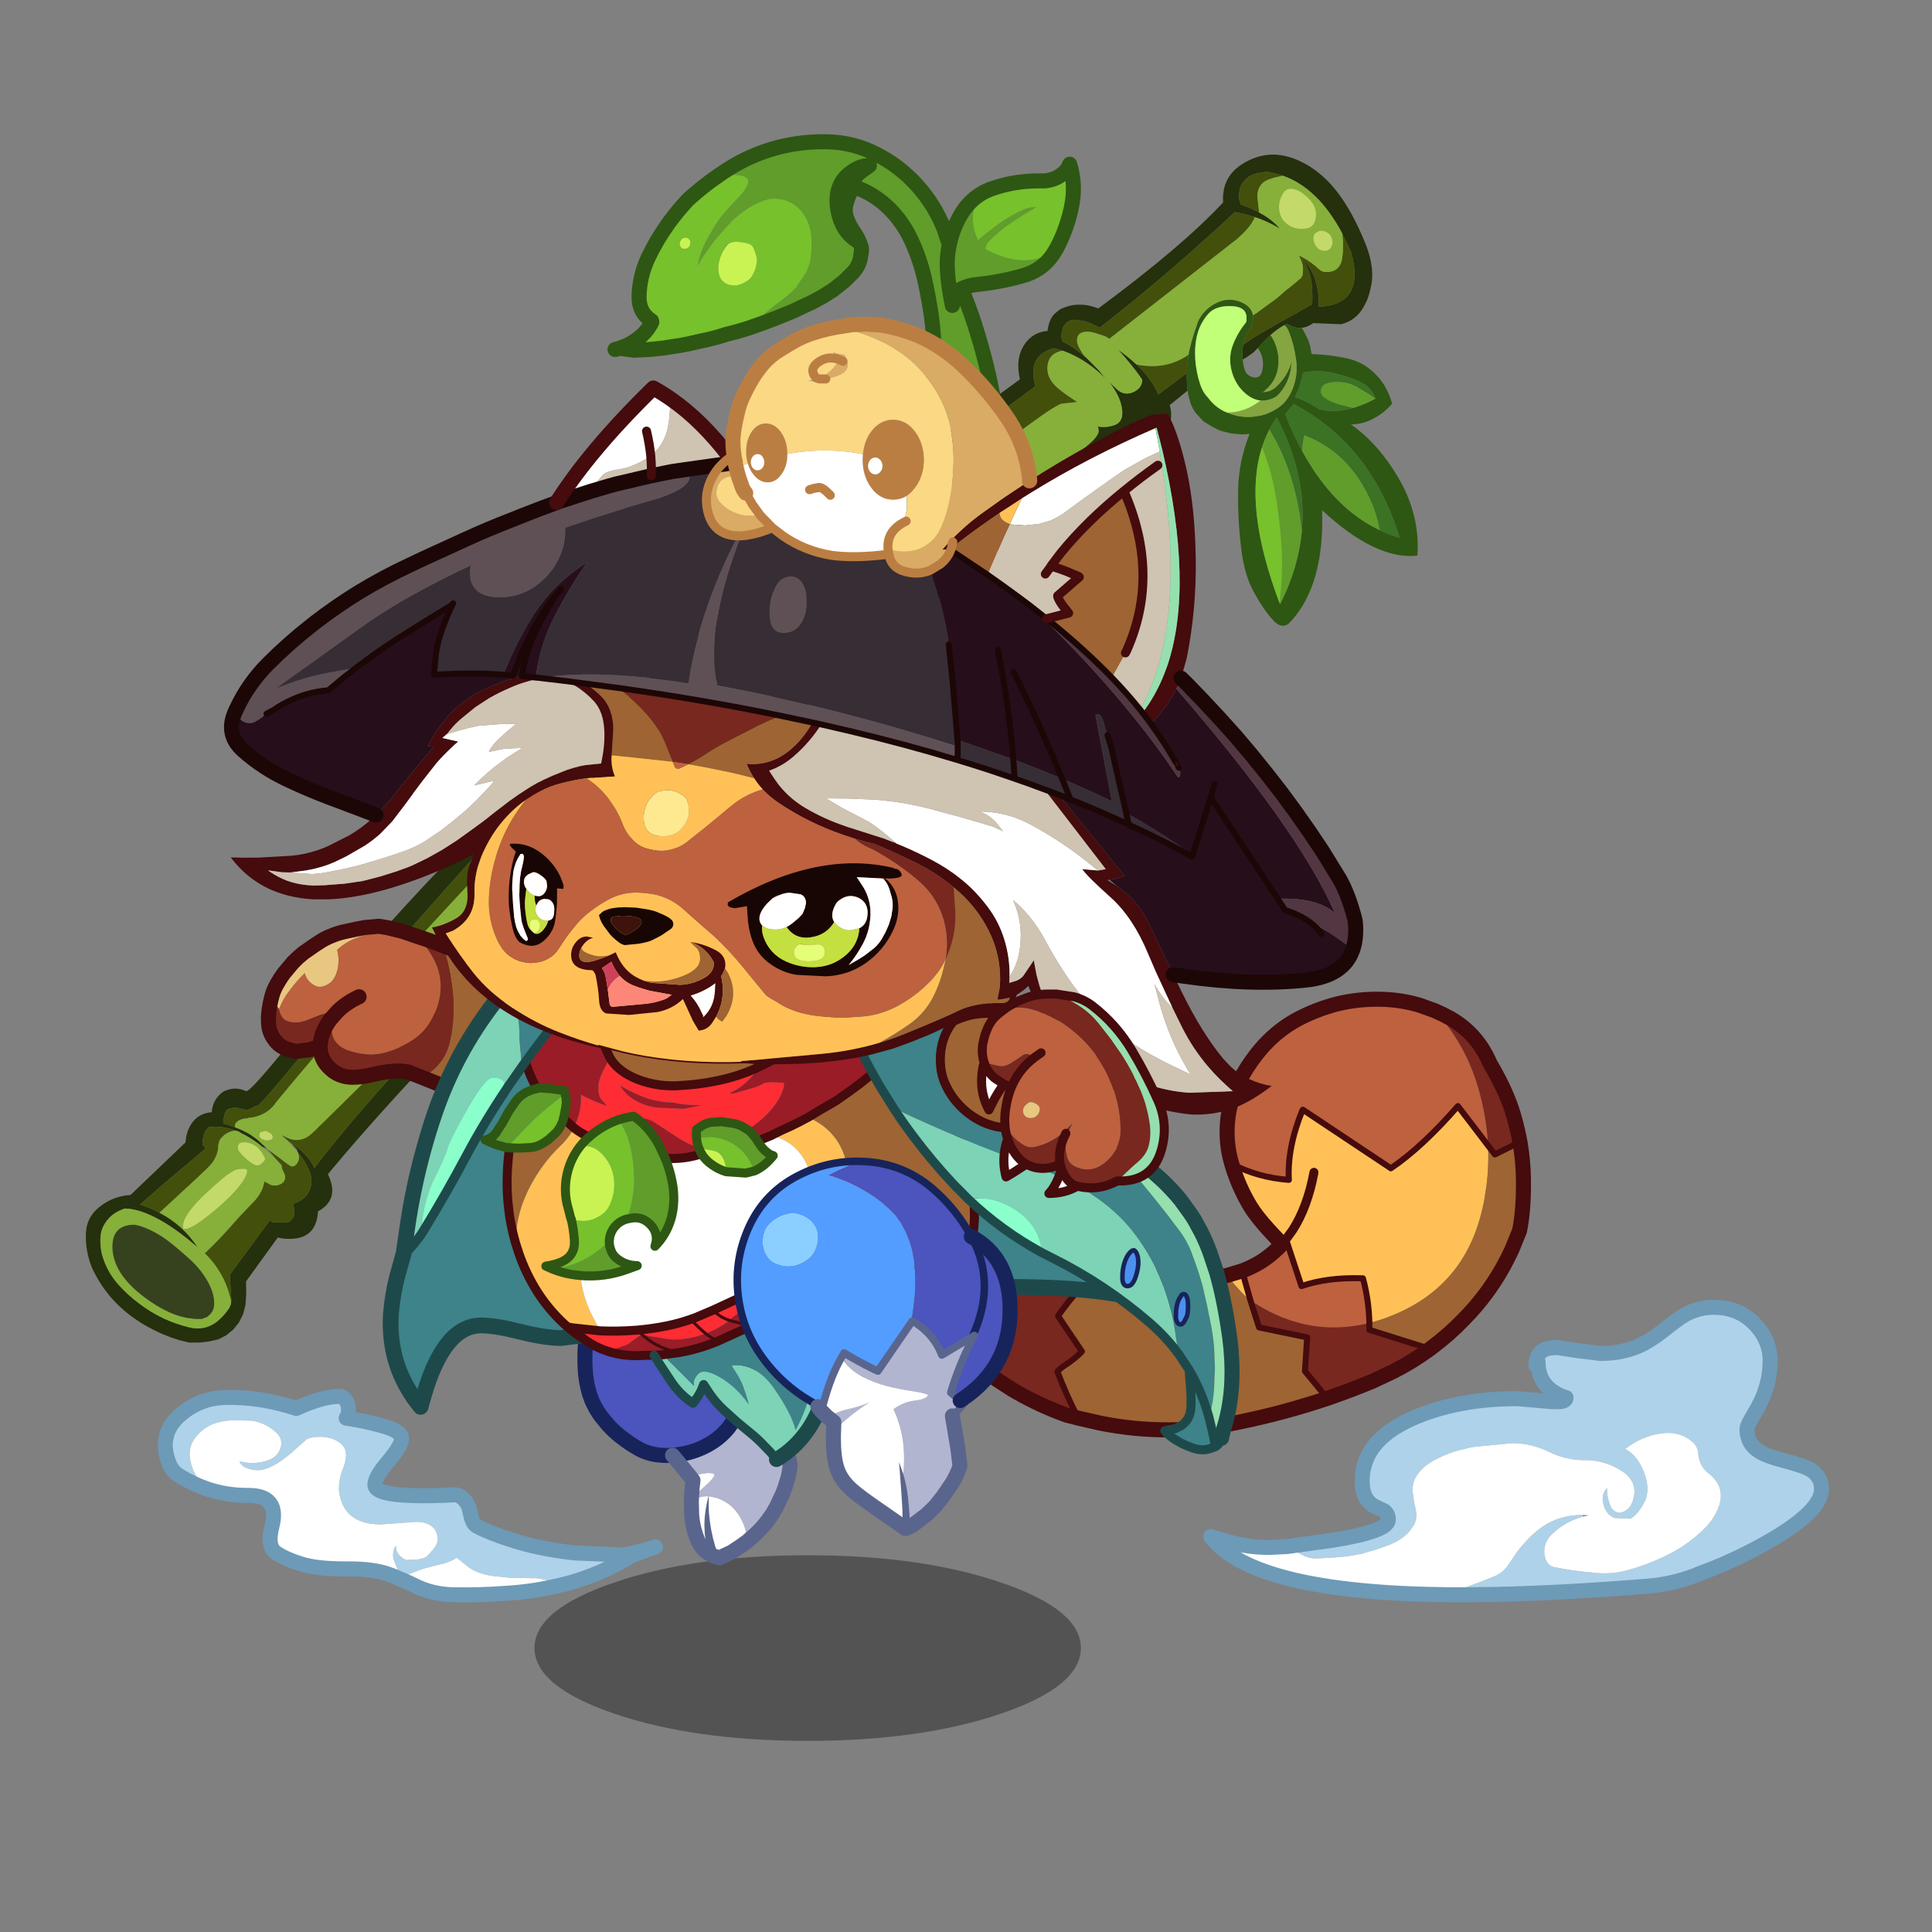 <svg xmlns:ffdec="https://www.free-decompiler.com/flash" xmlns:xlink="http://www.w3.org/1999/xlink" ffdec:objectType="frame" height="90" width="90" xmlns="http://www.w3.org/2000/svg"><rect width="100%" height="100%" fill="#808080" stroke="none"/><use ffdec:characterId="37" height="75.05" transform="translate(2.4 6.25)" width="85.75" xlink:href="#a"/><defs><use ffdec:characterId="1" height="34.45" width="101.4" xlink:href="#b" id="r"/><use ffdec:characterId="3" height="395.3" width="443.15" xlink:href="#c" id="s"/><use ffdec:characterId="5" height="106.2" width="73.25" xlink:href="#d" id="t"/><use ffdec:characterId="7" height="148.3" width="238.7" xlink:href="#e" id="u"/><use ffdec:characterId="9" height="64.3" width="115.8" xlink:href="#f" id="v"/><use ffdec:characterId="11" height="159" width="250.5" xlink:href="#g" id="w"/><use ffdec:characterId="13" height="107.15" width="157.55" xlink:href="#h" id="x"/><use ffdec:characterId="15" height="157.85" width="165.8" xlink:href="#i" id="y"/><use ffdec:characterId="17" height="115.65" width="84.5" xlink:href="#j" id="z"/><use ffdec:characterId="19" height="163.25" width="135.75" xlink:href="#k" id="A"/><use ffdec:characterId="21" height="265.55" width="379.1" xlink:href="#l" id="B"/><use ffdec:characterId="23" height="62.2" transform="translate(.45)" width="130.75" xlink:href="#m" id="C"/><use ffdec:characterId="29" height="69.4" width="77.55" xlink:href="#n" id="D"/><use ffdec:characterId="31" height="125.95" width="94.5" xlink:href="#o" id="E"/><use ffdec:characterId="33" height="71.05" width="168.1" xlink:href="#p" id="F"/><use ffdec:characterId="35" height="100.65" width="208.25" xlink:href="#q" id="G"/><g id="a" transform="translate(-2.4 -6.25)"><use ffdec:characterId="2" height="34.45" transform="translate(24.9 72.45) scale(.251)" width="101.4" xlink:href="#r"/><use ffdec:characterId="4" height="395.3" transform="translate(4 7.2) scale(.14)" width="443.15" xlink:href="#s"/><use ffdec:characterId="6" height="106.2" transform="translate(26.899 58.049) scale(.14)" width="73.25" xlink:href="#t"/><use ffdec:characterId="8" height="148.3" transform="translate(37.899 46.199) scale(.14)" width="238.7" xlink:href="#u"/><use ffdec:characterId="10" height="64.3" transform="translate(12.149 42.799) scale(.14)" width="115.8" xlink:href="#v"/><use ffdec:characterId="12" height="159" transform="translate(17.831 42.531) scale(.147)" width="250.5" xlink:href="#w"/><use ffdec:characterId="14" height="107.15" transform="translate(28.299 6.249) scale(.14)" width="157.55" xlink:href="#x"/><use ffdec:characterId="16" height="157.85" transform="translate(22.39 46.24) scale(.14)" width="165.8" xlink:href="#y"/><use ffdec:characterId="18" height="115.65" transform="translate(18.449 42.599) scale(.14)" width="84.5" xlink:href="#z"/><use ffdec:characterId="20" height="163.25" transform="translate(38.74 44.89) scale(.14)" width="135.75" xlink:href="#A"/><use ffdec:characterId="22" height="265.55" transform="translate(10.434 14.749) scale(.14)" width="379.1" xlink:href="#B"/><use ffdec:characterId="28" height="62.2" transform="translate(23.637 39.3) scale(.14)" width="131.2" xlink:href="#C"/><use ffdec:characterId="30" height="69.4" transform="translate(43.59 46.09) scale(.14)" width="77.55" xlink:href="#D"/><use ffdec:characterId="32" height="125.95" transform="translate(34.174 53.924) scale(.14)" width="94.5" xlink:href="#E"/><use ffdec:characterId="34" height="71.05" transform="translate(7.349 64.699) scale(.14)" width="168.1" xlink:href="#F"/><use ffdec:characterId="36" height="100.65" transform="translate(56.049 60.549) scale(.14)" width="208.25" xlink:href="#G"/></g><g id="c" fill-rule="evenodd"><path d="m366.6 78.55-5.95 4.8q1.85 6.9-3.5 10.65-1 .7-2.05.35.35 1.5-.25 3-.95 2.4-3.5 2.9h-1.9l-2.25-.7-2.65-1.2-152.25 123.6-1.9 1.25-.15.15.05.2.25 1.25q1.4 7.8-5.95 10-2.05 7.65-11.75 7.05-60.2 59-90.75 95.55l-1.45 1.75-.1.15q4.05 8.35-3.3 12.35-.6 10.35-11.95 9l-1.45-.3-10.55 14.6.05 4.5-.25 3.45-.8 3-1.35 2.7-1.9 2.35-2.3 1.9-2.6 1.35-2.95.7-3.3.4h-3.55l-3.25-.8-2.9-.95-3-1.2-.3-.15q-14.65-6.55-21.45-19l-1.1-2.1-.4-.9q-2.1-5.3-1.95-11 .15-5.85 5-9.4 4.4-3.3 9.85-3.6l18.3-17.5.05-.4q.1-1.6.6-3.05 2.05-6.05 8.05-6.6h.05v-.05q.25-3.7 3-6.15.9-.85 2.05-1.15 3.05-1.15 6.25.3l.15.05.35-.1q2.75-1.4 20.45-23.85 19.2-24.45 44.6-51 25.4-26.6 26.9-29.15 1.5-2.55 3.15-7.75 1.6-5.25 7.65-4.55v-.05q1-3.5 4.2-5.4 1.05-.7 2.2-.75 3.2-.55 6.2 1.55l.1.1.25.25-1 1.2 1.3-.9-.3-.3 1.25-1.15q64.7-60.4 140.15-115-.5-2.25-.55-4.5 0-2.1.6-4.05.65-2.15 2.2-4.05 1.35-1.6 3.15-2.5 1.9-.9 3.8-1 .2-1.85.8-3.35.5-1.3 1.5-2.35l1.85-1.5q2.05-1 4.25-1.4 2.3-.3 4.55 0 1.9.35 3.8 1.05l.15.05q27.8-20.55 41.5-35.25v-.35q-.4-8.25 6.55-12.55 8.8-5.45 18.5-1.1 7.05 3.1 12.55 10 5.45 6.9 9.85 17.9Q429.1 38 427.5 44.4q-.45 2.25-1.3 4.3l-1.05 2.05q-2.6 4.5-7.45 5.7l-9-.35-.2-.1q-1.95 1.45-3.9 1.65-2.2.25-4.35-1.05l-.25-.15-.25-.15-.95.45q-2.45 1.35-4.6 3.3l-1.85 1.8-2.4 2.5-1.4 1.45-2.45 1.75-1.2.65q-.25-2.45.2-4.95 3.85-2.7 7.85-4.95 2-1.2 4.1-2.35l3.6-2 7.1-4 .25-.15.05-.2q.2-3.6-.25-7.1-.5-4.15-3.15-7.95l.45.45q3.3 3.5 4.4 8.1.9 3.75.75 7.55 15.55-.75 10.8-18l-.3-.7-2.7-5.7Q410 11.15 398.3 7.05q-2.6-.95-5.35-1.3h-.25l-2.9.45q-1.4.35-2.6 1.05-1.2.8-2.1 1.95-.8 1-1.1 2.25-.35 1.45-.25 3 .1 1.25.6 2.2 3.3 1.15 6 2.6 4.35 2.3 6.95 5.4-4-2.4-8.35-3.85-3.25-1.05-6.65-1.65l-.25.25q-21.6 20.2-44.65 38.2l-1.25-.6q-1.6-.8-3.35-1.45l-3.05-.5q-1.85-.3-3.3.8-1.5 1.25-1.75 3.4-.2 1.45.15 2.85l2.2 1.2 2.05 1.35 1.95 1.45 1.15.9.65.55 1.65 1.65 2.6 2.65 2.15 2.6q-2.75-2.65-5.55-4.65-4.25-3-8.75-4.55l-2.15-.65-.65-.15h-.2l-.3.1q-8.55 2.6-5.7 12.35l.05.15Q243.8 130.1 171.55 195.5l-.95.85-.3.1-.35.15-1 .25h-.75l-.75-.25-1.65-.7-1.55-.65h-1.75q-1.2.05-1.9 1.3-.5.95-.85 2l-.35 1.1 2.05 1.15 1.8 1.05 1.65 1.15 2.7 2.2 1.9 2.05 2.1 2.85 1.55 2.6.35 1.05q-4.65-6.65-9.4-10.1l-.45-.3q-4.3-3-8.7-3.35l-.45-.05-.45.3q-1 .7-1.6 2.1-.8 1.7-1.9 8.8-1.1 7.05-1.35 3.7-.3-3.4-31.35 31.6t-45.55 52.6q-14.5 17.55-15.1 17.4l-.85.15-.65.45-1.3.65-.7.15-.8-.05-1.75-.4-1.6-.3-1.7.35q-1.2.3-1.6 1.6-.3 1.05-.45 2.2l-.1 1.1 2.2.7 1.75.65h.1l.1.05 1.85.75q1.55.75 3.05 1.6l2.3 1.65 2.6 2.4.8.75q-1-.6-1.55-.6-3.75-3.05-7.25-4.7-.75-.8-1.7-.8h-.1q-4.45-1.7-8.5-1.2l-.45.05-.4.35q-.75.8-1.1 1.75-.65 1.75-.6 3.6l1.05 1.35-.95.85-2.15 1.8-5.35 4.5-6.55 5.55-6.8 6q3.45 1.1 6.45 2.7 7.95 4.15 12.7 11.55-7.8-6.8-14.2-10-5.5-2.8-9.95-2.95-.7.15-1.25.45-4 1.6-5.95 5.4-.7 1.35-.9 2.9-.5 4.4 1.05 8.5 1.55 4.25 4.55 7.75 3.15 3.6 7.05 6.5 3.95 3.05 8.35 5.1 3.95 1.85 8.3 2.9 5.05 1.3 9.15-1.7 2.3-1.8 3.95-4.2.85-1.15 1-2.45l.05-.9-.5-7.75-.05-.4 13.3-18.1 1.05.55 4.9.15q1.4-.6 2.3-2.5l-.3-3.8q5.4-1.8 5.95-6.95.4-4-4.3-9.9l-.3-.35-.1-.7-.1-.15-1.65-1.75.05-.05q4.9 2.95 7.4 7.9 29.1-37.85 94.75-100.55l2.95-.15q1.55-.3 2.8-2l.5-3.8q5.7-.65 7.3-5.6.95-3.15-1.25-8.3l-.3-.7-2.1-4.05 1.6.75 1.1.35 2.5.05 2.15-.05.2-.05.8-.65.5-.4Q321.9 104.3 329.75 99.4q7.25-5 7.25-7.45l-.2-1.45q2.95.5 5.75-.6 2.85-1.2 2.2-5.4-.65-4.25-4.25-8.8l2.65 2.45q2.35 2.15 5.25.95 3.1-1.35 3.1-4.2-3.05-4.5-8.05-10 3.25 2.3 5.85 4.7l.3.25q5.1 4.85 7.25 10l9.5-7.15-.05 1.25.1 3 .2 1.6m-17.3 9.25.15-.1h-.2l.05.1" fill="#25300c"/><path d="m366.35 72.7-9.5 7.15q-2.15-5.15-7.25-10 9.9 1.95 17.35-3.3l-.25 1.55-.3 2.95-.05 1.65M183.1 216.75q2.2 5.15 1.25 8.3-1.6 4.95-7.3 5.6l-.5 3.8q-1.25 1.7-2.8 2l-2.95.15q-65.65 62.7-94.75 100.55-2.5-4.95-7.4-7.9l-.3-.2-.65-.55-.6-.45-1.75-1.5.15-.15q2.65 1.5 4.5 1.5 2.5 0 4.7-1.75l1.85-1.7 1.1-1.15.2-.15q83.25-81.95 89.65-87.6l5.9-5.3-.5-2.25h1.35q4.1 1.4 6.8-1.2 2.5-2.4 2.5-6.5l-.45-3.55M70.75 332.25q4.7 5.9 4.3 9.9-.55 5.15-5.95 6.95l.3 3.8q-.9 1.9-2.3 2.5l-4.9-.15-1.05-.55-13.3 18.1.05.4.5 7.75-.2.05q-2.05-9-8.65-15.4 5.7-5.4 11.15-11.8l5.6-5.85q2.65-3.05 3.05-6.25.5.15 1.65.85.9.5 1.65.5 1.3 0 2.3-.55 1.35-.75 1.35-2.25 0-.8-.55-1.75l-.4-.85-.25-1.05.2-.25-.65-.7-1.4-1.4-1.1-1.4-1.7-1.95 3.7 2.75q3.9 3.05 4.35 3.05 1.15 0 1.85-1.15.6-.95.6-2.15l-.35-1.1.15-.05M24.5 352.1q-3-1.6-6.45-2.7l6.8-6 6.55-5.55 5.35-4.5 2.15-1.8.95-.85-1.05-1.35q-.05-1.85.6-3.6.35-.95 1.1-1.75l.4-.35.45-.05q4.05-.5 8.5 1.2-1.8.05-3.45 1.2-1 .75-1.75 1.75l-.25.55-.3 1.1-.15 1.9-.5 1.7-.75 1.5q-.6 1.15-2.4 2.9l-3.2 3.05-12.6 11.65m25.15-28.4-1.75-.65-2.2-.7.1-1.1q.15-1.15.45-2.2.4-1.3 1.6-1.6l1.7-.35 1.6.3 1.75.4.8.05.7-.15 1.3-.65.65-.45.85-.15q.6.15 15.1-17.4 14.5-17.6 45.55-52.6 31.05-35 31.35-31.6.25 3.35 1.35-3.7 1.1-7.1 1.9-8.8.6-1.4 1.6-2.1l.45-.3.45.05q4.4.35 8.7 3.35l-1.75-.3-2.95-.35q-3.5 0-5.15 2.85-1.3 2.25-1.3 5.85 0 3.75 1.75 6.85l4.55 6.85q-5.65-5.05-8.8-5.05-.45 0-1.15.45l-.35.25-.55.4-1.3 1.45q-46.15 47.75-83.35 92.75l-.4.6q-1.55 2.1-4 3.3-2.25 1.15-4.85 1.3v.15q-3.25.05-4.4 1.9v1.1m123.5-111-1.55-2.6-2.1-2.85-1.9-2.05-2.7-2.2-1.65-1.15-1.8-1.05-2.05-1.15.35-1.1q.35-1.05.85-2 .7-1.25 1.9-1.3h1.75l1.55.65 1.65.7.75.25h.75l1-.25.45-.05.2-.2q.25-.1.45-.25l.65-.4-.15-.2Q243.8 130.1 316 77.05l-.05-.15q-2.85-9.75 5.7-12.35l.3-.1h.2l.65.15 2.15.65q-2.3.5-3.4 1.6-1.6 1.5-1.6 4.45 0 3.95 4.7 7.4 2.05 1.6 5.25 3.65l-4.85.5q-1.65 0-11.3 7.1-9.7 7.1-20.95 16.05l-20.15 16.55-5.55 4.75-90.35 75.75-.4.35-2.25 2.25q-1.65 1.75-1.65 3.6 0 1.3.6 3.1l.1.35M332.2 67l-1.15-.9-1.95-1.45-2.05-1.35-2.2-1.2q-.35-1.4-.15-2.85.25-2.15 1.75-3.4 1.45-1.1 3.3-.8l3.05.5q1.75.65 3.35 1.45l1.25.6q23.05-18 44.65-38.2l.25-.25q3.4.6 6.65 1.65-1.05 3.05-5.9 7.3L340.5 61.35q-.5-.5-1.4-.9l-2.15-.7q-2.2-.8-3.65-.8-1.8 0-2.6.7-.9.7-.9 2.35 0 1.55 2.4 5m58.15-47.75q-2.7-1.45-6-2.6-.5-.95-.6-2.2-.1-1.55.25-3 .3-1.25 1.1-2.25.9-1.15 2.1-1.95 1.2-.7 2.6-1.05l2.9-.45h.25q2.75.35 5.35 1.3-4.15.8-5.8 1.75-2.7 1.65-2.7 5.25l.55 4.8v.4m27.7 7 2.7 5.7.3.7q4.75 17.25-10.8 18 .15-3.8-.75-7.55-1.1-4.6-4.4-8.1l-.45-.45q2.65 3.8 3.15 7.95.45 3.5.25 7.1l-.05.2-.25.15-7.1 4-3.6 2q-2.1 1.15-4.1 2.35-4 2.25-7.85 4.95l.2-.95q.35-1.5 1.2-2.85l1.35-2 .25-1.1.05-.2q.35-1.45.15-2.65l1.3-.8 2.9-2.15 3.2-2.3 2.05-1.7 1.2-1.1 2.55-2 2.85-2.4.5-.95.15-2.05q-.05-1.7-.85-3.35l-.5-1.05h.15l.05.05.25.1q3.5 1.75 6.3 4.4.65.65 1.75.85 5.2.35 5.9-4.7.55-3.95 0-8.1" fill="#42500b"/><path d="m399.65 11.6-.05.05-.7.55q-.5.5-.9 1.3-1 1.9-1 3.95 0 3.35 2.35 5.4 2.15 1.9 5.25 1.9 2.6 0 3.75-1.4 1.1-1.4.95-4-.15-2.65-2.95-5.25-2.85-2.65-5.4-2.75l-1.3.25M349.6 69.85l-.3-.25q-2.6-2.4-5.85-4.7 5 5.5 8.05 10 0 2.85-3.1 4.2-2.9 1.2-5.25-.95l-2.65-2.45q3.6 4.55 4.25 8.8.65 4.2-2.2 5.4-2.8 1.1-5.75.6l.2 1.45q0 2.45-7.25 7.45-7.85 4.9-140.2 112.6l-.5.4-.8.65-.2.05-2.15.05-2.5-.05-1.1-.35-1.75-1.75-1-.9 1.15 1.9 2.1 4.05.3.7.45 3.55q0 4.1-2.5 6.5-2.7 2.6-6.8 1.2h-1.35l.5 2.25-5.9 5.3q-6.4 5.65-89.65 87.6l-.2.15-1.1 1.15-1.85 1.7q-2.2 1.75-4.7 1.75-1.85 0-4.5-1.5h-.3l.1.15h.05l1.75 1.5.35.45 3 3.4.15.4.35 1.1q0 1.2-.6 2.15-.7 1.15-1.85 1.15-.45 0-4.35-3.05l-3.7-2.75-.8-.75-2.6-2.4-2.3-1.65q-1.5-.85-3.05-1.6l-1.85-.75-.1-.05h-.1v-1.1q1.15-1.85 4.4-1.9v-.15q2.6-.15 4.85-1.3 2.45-1.2 4-3.3l.4-.6q37.2-45 83.35-92.75l1.85-1.85.35-.25q.7-.45 1.15-.45 3.15 0 8.8 5.05l-4.55-6.85q-1.75-3.1-1.75-6.85 0-3.6 1.3-5.85 1.65-2.85 5.15-2.85l2.95.35 1.75.3.45.3q4.75 3.45 9.4 10.1.4 1.25.85 1.2l.85 1.7.7 1.5q-.1-.95-.55-1.6l-1-1.6-.05-.05-.8-1.6-.35-.6-.1-.35q-.6-1.8-.6-3.1 0-1.85 1.65-3.6l2.25-2.25.4-.35 90.35-75.75 5.55-4.75L292.8 106q11.25-8.95 20.95-16.05 9.65-7.1 11.3-7.1l4.85-.5q-3.2-2.05-5.25-3.65-4.7-3.45-4.7-7.4 0-2.95 1.6-4.45 1.1-1.1 3.4-1.6 4.5 1.55 8.75 4.55 2.8 2 5.55 4.65l-2.15-2.6-2.6-2.65-1.65-1.65-.65-.55q-2.4-3.45-2.4-5 0-1.65.9-2.35.8-.7 2.6-.7 1.45 0 3.65.8l2.15.7q.9.4 1.4.9l42.55-33.25q4.85-4.25 5.9-7.3 4.35 1.45 8.35 3.85-2.6-3.1-6.95-5.4v-.4l-.55-4.8q0-3.6 2.7-5.25 1.65-.95 5.8-1.75 11.7 4.1 19.75 19.2.55 4.15 0 8.1-.7 5.05-5.9 4.7-1.1-.2-1.75-.85-2.8-2.65-6.3-4.4l-.25-.1-.05-.05h-.15l.5 1.05q.8 1.65.85 3.35l-.15 2.05-.5.95-2.85 2.4-2.55 2-1.2 1.1-2.05 1.7-3.2 2.3-2.9 2.15-1.3.8q-.4-2.6-3.25-4.05-4.7-2.35-9.35.2-3.75 2.05-5.6 5.85l-.5 1.55-.9 2.65-.8 2.7-.7 2.8-.25 1.35q-7.45 5.25-17.35 3.3m-301.25 312q-.15 1.3-1 2.45-1.65 2.4-3.95 4.2-4.1 3-9.15 1.7-4.35-1.05-8.3-2.9-4.4-2.05-8.35-5.1-3.9-2.9-7.05-6.5-3-3.5-4.55-7.75-1.55-4.1-1.05-8.5.2-1.55.9-2.9 1.95-3.8 5.95-5.4.55-.3 1.25-.45 4.45.15 9.95 2.95 6.4 3.2 14.2 10-4.75-7.4-12.7-11.55l12.6-11.65 3.2-3.05q1.8-1.75 2.4-2.9l.75-1.5.5-1.7.15-1.9.3-1.1.25-.55q.75-1 1.75-1.75 1.65-1.15 3.45-1.2l.1.05 1.7.75q3.5 1.65 7.25 4.7l4.35 3.95 1.25 1.55.6.8.25 1.05.4.85q.55.95.55 1.75 0 1.5-1.35 2.25-1 .55-2.3.55-.75 0-1.65-.5-1.15-.7-1.65-.85-.4 3.2-3.05 6.25l-5.6 5.85q-5.45 6.4-11.15 11.8 6.6 6.4 8.65 15.4l.15.85M410.6 25.35h-.15l-.25.15q-1 .5-1.3.85-.45.5-.45 1.55 0 1.5 1.05 2.8 1.1 1.35 2.65 1.35 1.3 0 2.05-.95.6-.8.6-1.95 0-1.8-1.3-2.9-.9-.7-2.2-.9h-.7M158.8 225.1l.45.65h.25l-.7-.65M18.05 356.5l-1.9-.4q-7.3 0-7.3 7.3 0 8.8 10.55 16.75 7.45 5.6 14 6.9l3.15.4h1.3l.9-.05.25-.1 1.35-.55 1-.85q1.35-1.45 1.35-3.55 0-3.95-2.75-8.35-2.25-3.65-5.75-6.75-4.85-4.35-7.35-6.15-3.55-2.55-7.05-3.95l-.25-.1-1.45-.5-.05-.05m14.45.95h.65q2.45 0 10.15-6.5 8-6.8 9.95-11.15.7-1.5.25-2.15l-1-.2q-2.5.05-3.5.8l-.05.05-1.7 1-1 .8q-4.1 3.4-6.95 6.15-7 6.7-7 10.4 0 .7.2.8m27.15-32.55h-.2l-1.3.4h-.05l-.2.25-.2.85q0 .65.9 1.2l1.3.45q2.3 0 2.3-1.15 0-.85-1.15-1.45-.8-.5-1.4-.55m-2.4 5.55-1.3-.9q-1.65-.9-3.05-.9t-1.9.45q-.45.35-.45 1.45 0 1.15 2.65 3.5 2.6 2.3 3.8 2.3.8 0 1.75-.85.9-.8.9-1.45l-1.05-1.9-1.35-1.7m2.1 11.25v-.2.2" fill="#86b039"/><path d="m399.65 11.6 1.05-.25h.25q2.55.1 5.4 2.75 2.8 2.6 2.95 5.25.15 2.6-.95 4-1.15 1.4-3.75 1.4-3.1 0-5.25-1.9-2.35-2.05-2.35-5.4 0-2.05 1-3.95.4-.8.9-1.3l.7-.55.05-.05m10.55 13.9.4-.15h.7q1.3.2 2.2.9 1.3 1.1 1.3 2.9 0 1.15-.6 1.95-.75.95-2.05.95-1.55 0-2.65-1.35-1.05-1.3-1.05-2.8 0-1.05.45-1.55.3-.35 1.3-.85M32.5 357.45q-.2-.1-.2-.8 0-3.7 7-10.4 2.85-2.75 6.95-6.15l1-.8 1.7-1 .05-.05q1-.75 3.5-.8l1 .2q.45.65-.25 2.15-1.95 4.35-9.95 11.15-7.7 6.5-10.15 6.5h-.65m26.95-32.55h.2q.6.05 1.4.55 1.15.6 1.15 1.45 0 1.15-2.3 1.15l-1.3-.45q-.9-.55-.9-1.2l.2-.85.2-.25h.05l1.3-.4m-2.2 5.55 1.35 1.7 1.05 1.9q0 .65-.9 1.45-.95.85-1.75.85-1.2 0-3.8-2.3-2.65-2.35-2.65-3.5 0-1.1.45-1.45.5-.45 1.9-.45t3.05.9l1.3.9" fill="#c3d96a"/><path d="m366.6 78.55-.2-1.6-.1-3 .05-1.25.05-1.65.3-2.95.25-1.55.25-1.35.7-2.8.8-2.7.9-2.65.05-.15.45-1.4q1.85-3.8 5.6-5.85 4.65-2.55 9.35-.2 2.85 1.45 3.25 4.05.2 1.2-.15 2.65l-.05.2-.25 1.1-1.35 2q-.85 1.35-1.2 2.85l-.2.95q-.45 2.5-.2 4.95.15 1.55.6 3.15.65 2.25 3.05 2.8 2.2.35 2.8-1.95 1.1-4.3-1.4-7.85l2.4-2.5 1.85-1.8q2.7 4 2.65 8.9-.1 5.85-4.45 9.5l-.45.45-1.05.1.45.05h.6q2.35-.15 4.15-1.8 3.85-3.55 5.2-8.65l-.4 3q-.8 4.5-3.8 7.95-.9 1.1-2.2 1.6-2.05.85-4 .7h-.05q-2.6-.3-4.95-2.3-3.35-2.85-4.6-7.35-1.3-4.8.5-9.2 1.55-3.85 4.35-7.35l.05-.4v-1.4q-.35-3.2-4.8-3.4-5.55-.3-8.1 2.75-2.55 3-3.5 6.75-.95 3.7-.65 8.25.3 4.35 1.7 8.45.8 2.45 2.5 4.2l.2.25q2.45 3.25 6.15 4.75l.9.35q4.7 1.75 9.4.8 3.05-.4 6.45-2.55 3.4-2.15 5.15-6.65 1.75-4.5 1.1-9.45-.65-4.95-2.4-9.4-.55-1.4-1.5-2.2l.95-.45.25.15.25.15q2.15 1.3 4.35 1.05l.85 1.5 1.25 2.5.65 1.95.4 2.25.1.55h.5q5.85.2 11.65 1.5 5.7 1.35 9.75 5.85 3.35 3.6 4.9 9.15-2.5 2.9-5.65 4.65-3.75 2.2-8.05 2.25 9.1 6.35 15.8 17.8 7.25 12.4 6.3 25.85-13.75 1.55-31.7-15.1.8 24.5-10.15 36.7l-1.15 1.2-1 .45q-1.9.5-3.85-1.6-3.15-3.35-6.4-9.2-3.3-5.85-4.35-14.65-1.2-9.65-1.05-19.45.15-9.65 3.8-18.8l-2.7.1-3.4-.3-3.75-.95-2.25-1.1-3.2-1.95-2.65-2.85q-1.1-1.55-1.75-3.4l-.7-2.7-.2-1.3m62.5 2.65v-.05q-1.45-3.85-5.3-5.6-4.45-2-9.4-3-4.7-.85-9.35-.05-.65 3.85-2.4 7.5l-.35.65.55.2q3.1 1.2 5.95 2.85l1.65 1.05 1.1.25q3.35.65 6.95.05l3.25-.75q3.8-1.15 7.35-3.1m-24.4 17.4q10.35 19.05 25.85 26.4 3.15 1.5 6.55 2.5-9.35-30.85-35.2-44.45l-2.85 3.3q2.6 6.65 5.65 12.25m-.1 26.6q1.65-18.65-8.35-37.7-1.35 1.9-2.45 4-1.45 2.8-2.45 5.9-6.35 19.6 5.85 51.85l.15.4q6.15-12.15 7.25-24.45" fill="#2e5713"/><path d="M394.2 60.05q2.15-1.95 4.6-3.3.95.8 1.5 2.2 1.75 4.45 2.4 9.4.65 4.95-1.1 9.45-1.75 4.5-5.15 6.65-3.4 2.15-6.45 2.55-4.7.95-9.4-.8l-.9-.35q6.05 0 11.1-3.95l.1-.05q1.95.15 4-.7 1.3-.5 2.2-1.6 3-3.45 3.8-7.95l.4-3q-1.35 5.1-5.2 8.65-1.8 1.65-4.15 1.8v-.15l.45-.45q4.35-3.65 4.45-9.5.05-4.9-2.65-8.9" fill="#84a540"/><path d="M379.7 85.85q-3.7-1.5-6.15-4.75l-.2-.25q-1.7-1.75-2.5-4.2-1.4-4.1-1.7-8.45-.3-4.55.65-8.25.95-3.75 3.5-6.75 2.55-3.05 8.1-2.75 4.45.2 4.8 3.4v1.4l-.05.4q-2.8 3.5-4.35 7.35-1.8 4.4-.5 9.2 1.25 4.5 4.6 7.35 2.35 2 4.95 2.3l-.05.05q-5.05 3.95-11.1 3.95" fill="#c0ff77"/><path d="m421.75 84.3-3.25.75q-3.6.6-6.95-.05l-1.1-.25-1.65-1.05q-2.85-1.65-5.95-2.85l-.55-.2.35-.65q1.75-3.65 2.4-7.5 4.65-.8 9.35.05 4.95 1 9.4 3 3.85 1.75 5.3 5.6v.05l-2.3-1.55-3.05-1.8q-3.25-2.15-7.25-2.15-2.5 0-3.8.55-1.75.7-1.75 2.55 0 2.5 6.3 4.4l4.5 1.1m8.8 40.7q-1.7-9.1-7-17.05-6.8-10.2-18.15-14.55-.5 2.55-.7 5.2-3.05-5.6-5.65-12.25l2.85-3.3q25.85 13.6 35.2 44.45-3.4-1-6.55-2.5m-25.95.2-.35-2.8q-1.1-8.75-4-17.2-2.5-7.25-6.45-13.7 1.1-2.1 2.45-4 10 19.05 8.35 37.7" fill="#3b7224"/><path d="M429.1 81.2q-3.55 1.95-7.35 3.1l-4.5-1.1q-6.3-1.9-6.3-4.4 0-1.85 1.75-2.55 1.3-.55 3.8-.55 4 0 7.25 2.15l3.05 1.8 2.3 1.55m-24.4 17.4q.2-2.65.7-5.2 11.35 4.35 18.15 14.55 5.3 7.95 7 17.05-15.5-7.35-25.85-26.4m-10.9-7.1q3.95 6.45 6.45 13.7 2.9 8.45 4 17.2l.35 2.8q-1.1 12.3-7.25 24.45l-.15-.4.3-3.05q.85-8.55.25-17.1-.6-8.8-2.15-17.25-1.4-7.4-4.25-14.45 1-3.1 2.45-5.9" fill="#609d2b"/><path d="M391.35 97.4q2.85 7.05 4.25 14.45 1.55 8.45 2.15 17.25.6 8.55-.25 17.1l-.3 3.05Q385 117 391.35 97.4" fill="#77c12c"/><path d="m18.05 356.5.05.05 1.45.5.25.1q3.5 1.4 7.05 3.95 2.5 1.8 7.35 6.15 3.5 3.1 5.75 6.75 2.75 4.4 2.75 8.35 0 2.1-1.35 3.55l-1 .85-1.35.55-.25.1-.9.05h-1.3l-3.15-.4q-6.55-1.3-14-6.9Q8.85 372.2 8.85 363.4q0-7.3 7.3-7.3l1.9.4" fill="#36421d"/></g><g id="d"><path d="M29.15 67.1q-2.15.15-4.1-.05-3.9-.35-6.85-1.95-3-1.6-6.45-4.3-2.15-1.7-4.1-3.85l-2.3-2.8q-2.65-3.6-3.9-7.7-1.2-4.05-1.4-8.5-.2-4.45.2-8.7.35-3.65 1.25-7.1L47.85.2l3.9-.15q2.4 1.05 3.7 3.1 1.55 2.1 2.8 5.4l1 2.75q1.35 4.3 1.35 7.55 0 5-3.15 11.65-1.55 3.35-3.35 5.95.4 2.55.35 5.3l-.05 1.1-.15 1.05-.4 1.95-.15.75q-.65 2.9-2 5.45l-1.3 2.1-2.6 3.75q-2.55 3.1-5.9 5.15-3.95 2.4-8.45 3.4l-2.85.5-1.45.15" fill="#4c54bd" fill-rule="evenodd" transform="translate(2.5 2.5)"/><path d="m53.7 46.6.9 1.7 1.05 2 1.15 1.9 1.35 2 1.4 1.9 1.55 2.05 1.55 1.9 2.3 3 1.7 2.65 1.1 2.35q.65 1.6.45 3.3l-.5 2.75-1.05 3.45-.75 2.05-1 2.15-1.1 2.35-1.35 2.4-1.65 2.35-1.85 2.25-2.15 2.2-2.4 2.1-.45.4q-.05-3.5-1.65-6.8-2.7-5.8-8.6-7.75l-2.5-.5v-.35l-.1.35q-3-.15-5.7 1.7l.05-1.15 2.9-2.5 2.9-2.65q1.8-1.8 1.8-2.5 0-.65-2.25-.65l-3.55.55-2.15.75-4.8-5.85-1.15-1.35 1.45-.15 2.85-.5q4.5-1 8.45-3.4 3.35-2.05 5.9-5.15l2.6-3.75 1.3-2.1q1.35-2.55 2-5.45" fill="#b2b5cf" fill-rule="evenodd" transform="translate(2.5 2.5)"/><path d="M44.8 101.2q-2.05-.45-3.6-1.4l-.1-.3-.05-.2q-1.25-4.1-1.3-8.55-.1-4.4 1.35-10l.1-.35v.35q-.05 3.35.05 5.3.45 5.8 2.1 11.35l1.45 3.8" fill="#5a658e" fill-rule="evenodd" transform="translate(2.5 2.5)"/><path d="m53.95 95.8-2.25 1.6-2.95 1.95-3.95 1.85-1.45-3.8q-1.65-5.55-2.1-11.35-.1-1.95-.05-5.3l2.5.5q5.9 1.95 8.6 7.75 1.6 3.3 1.65 6.8m-12.75 4-.3-.2-.05-.05q-2.15-1.5-3.3-4.15-1.75-4.1-2.05-8.75l-.1-4.2q2.7-1.85 5.7-1.7-1.45 5.6-1.35 10 .05 4.45 1.3 8.55l.05.2.1.3m-5.75-18.5.2-3.3.3-2.6-.85-1.1 2.15-.75L40.8 73q2.25 0 2.25.65 0 .7-1.8 2.5l-2.9 2.65-2.9 2.5" fill="#fff" fill-rule="evenodd" transform="translate(2.5 2.5)"/><path d="M31.65 69.6q-2.15.15-4.1-.05-3.9-.35-6.85-1.95-3-1.6-6.45-4.3-2.15-1.7-4.1-3.85l-2.3-2.8q-2.65-3.6-3.9-7.7-1.2-4.05-1.4-8.5-.2-4.45.2-8.7.35-3.65 1.25-7.1L50.35 2.7l3.9-.15q2.4 1.05 3.7 3.1 1.55 2.1 2.8 5.4l1 2.75q1.35 4.3 1.35 7.55 0 5-3.15 11.65-1.55 3.35-3.35 5.95.4 2.55.35 5.3l-.05 1.1-.15 1.05-.4 1.95-.15.75q-.65 2.9-2 5.45l-1.3 2.1-2.6 3.75q-2.55 3.1-5.9 5.15-3.95 2.4-8.45 3.4l-2.85.5-1.45.15" fill="none" stroke="#17245b" stroke-linecap="round" stroke-linejoin="round" stroke-width="5"/><path d="m56.2 49.1.9 1.7 1.05 2 1.15 1.9 1.35 2 1.4 1.9 1.55 2.05 1.55 1.9 2.3 3 1.7 2.65 1.1 2.35q.65 1.6.45 3.3l-.5 2.75-1.05 3.45-.75 2.05-1 2.15-1.1 2.35-1.35 2.4-1.65 2.35-1.85 2.25-2.15 2.2-2.4 2.1-.45.4-2.25 1.6-2.95 1.95-3.95 1.85q-2.05-.45-3.6-1.4l-.3-.2-.05-.05q-2.15-1.5-3.3-4.15-1.75-4.1-2.05-8.75l-.1-4.2.05-1.15.2-3.3.3-2.6-.85-1.1-4.8-5.85-1.15-1.35" fill="none" stroke="#5a658e" stroke-linecap="round" stroke-linejoin="round" stroke-width="5"/></g><g id="e"><path d="M204.2 3.8q10.2 10.95 14.5 25.85 2.75 9.55 3.25 19.05L211.9 35.55q-11.95 13.7-22.3 20.7l-29.3-19.5-.15.2q-5.1 12.55-4.5 23.15-10.25-.75-18.85-5.25l-.15-.05q-2.05-6.85-1.4-14.1.65-7.15 4-13.6 1.85-3.6 4.2-6.85 1.85-2.6 4-4.95 4.8-5.2 10.9-8.55 6.45-3.45 13.6-5.25 6.95-1.65 14.1-1.5 6.8.1 13.15 2l5 1.8m-49.5 76.05 5.15 15.6q8.65-3 20.45-2.6 1.95 7.1 2.15 14.85-19.8 4.95-37.95-6.45l-1.65-1.1-1.9-6.75-.75-3.05q6.75-2.55 11.7-7.4l.1-.05 1.35-1.45 1.35-1.6" fill="#be613f" fill-rule="evenodd" transform="translate(2.5 2.5)"/><path d="M136.8 54.85q8.6 4.5 18.85 5.25-.6-10.6 4.5-23.15l.15-.2 29.3 19.5q10.35-7 22.3-20.7l10.05 13.15q.3 6.9-.6 13.8l-.85 5.2-.55 2.4q-5.9 25.35-29.75 35.05-3.9 1.6-7.75 2.55-.2-7.75-2.15-14.85-11.8-.4-20.45 2.6l-5.15-15.6 2.25-3.1Q161.9 69 164 57.6q-2.1 11.4-7.05 19.15l-2.25 3.1-1.35 1.6-4.4-4.7q-4.2-4.65-6.1-7.8Q138.9 62.4 136.7 55l.1-.15m-1.75 37.05 5.15-1.55.75 3.05 1.9 6.75q-2.65-1.85-7.8-8.25" fill="#ffc157" fill-rule="evenodd" transform="translate(2.5 2.5)"/><path d="m221.95 48.7 2.25 2.95 8.35-4.15q1.05 6.1 1.15 12.15.15 10.45-1.3 17.4l-2.4 5.9q-3.55 7.85-8.55 14.65-3.4 4.65-7.55 8.85-5 5.2-10.8 9.5l-.5.4-20.15-6.35v-2.3q3.85-.95 7.75-2.55 23.85-9.7 29.75-35.05l.55-2.4.85-5.2q.9-6.9.6-13.8m-79.1 51.45 2.9 9.05 16 3.3-.75 11.25 7.45 9.05q-14.75 4.95-30.1 8.05-22.7 4.75-45.45.2l-7.4-1.7-.45-.95q-3.6-7.1-6.4-14.45.95-1.15 2.25-2 3.6-2.3 5.9-4.75l-.75-1.1-7.2-10.7q4.95-7.1 10.9-12.95l-.6-1.95-1.65-3.95q29.25 9.6 47.55 5.35 5.15 6.4 7.8 8.25" fill="#9e6433" fill-rule="evenodd" transform="translate(2.5 2.5)"/><path d="M221.95 48.7q-.5-9.5-3.25-19.05-4.3-14.9-14.5-25.85l2.7 1.25 2.4 1.25q9.1 5.2 13.3 15.1 5.5 9.3 7.75 16.95 1.35 4.6 2.2 9.15l-8.35 4.15-2.25-2.95m-39.5 59v2.3l20.15 6.35q-5.75 4.2-12 7.4l-7.2 3.4q-7.4 3.05-14.95 5.65l-7.45-9.05.75-11.25-16-3.3-2.9-9.05 1.65 1.1q18.15 11.4 37.95 6.45M85.5 139.35l-3.9-1-2.65-1q-8.05-3.15-15.3-7.45-18.55-11.75-35-26.2Q13.25 90.15 0 74.3l25.55-23.5q10.85 10.95 25.8 19.85 5.9 3.45 12.45 6.65 12.65 5.6 23.7 9.25l1.65 3.95.6 1.95q-5.95 5.85-10.9 12.95l7.2 10.7.75 1.1q-2.3 2.45-5.9 4.75-1.3.85-2.25 2 2.8 7.35 6.4 14.45l.45.95" fill="#78281f" fill-rule="evenodd" transform="translate(2.5 2.5)"/><path d="M235.05 50q-.85-4.55-2.2-9.15-2.25-7.65-7.75-16.95-4.2-9.9-13.3-15.1l-2.4-1.25-2.7-1.25-5-1.8q-6.35-1.9-13.15-2-7.15-.15-14.1 1.5-7.15 1.8-13.6 5.25-6.1 3.35-10.9 8.55-2.15 2.35-4 4.95-2.35 3.25-4.2 6.85-3.35 6.45-4 13.6-.65 7.25 1.4 14.1l.05.1v.1q2.2 7.4 6.15 13.95 1.9 3.15 6.1 7.8l4.4 4.7-1.35 1.45-.1.05q-4.95 4.85-11.7 7.4l-5.15 1.55q-18.3 4.25-47.55-5.35-11.05-3.65-23.7-9.25-6.55-3.2-12.45-6.65-14.95-8.9-25.8-19.85L2.5 76.8q13.25 15.85 28.65 29.4 16.45 14.45 35 26.2 7.25 4.3 15.3 7.45l2.65 1 3.9 1 7.4 1.7q22.75 4.55 45.45-.2 15.35-3.1 30.1-8.05 7.55-2.6 14.95-5.65l7.2-3.4q6.25-3.2 12-7.4l.5-.4q5.8-4.3 10.8-9.5 4.15-4.2 7.55-8.85 5-6.8 8.55-14.65l2.4-5.9q1.45-6.95 1.3-17.4-.1-6.05-1.15-12.15" fill="none" stroke="#450b0d" stroke-linecap="round" stroke-linejoin="round" stroke-width="5"/><path d="M166.5 60.1q-2.1 11.4-7.05 19.15l-2.25 3.1-1.35 1.6" fill="none" stroke="#450b0d" stroke-linecap="round" stroke-linejoin="round" stroke-width="3"/><path d="m224.45 51.2 2.25 2.95 8.35-4.15m-95.9 7.3.15.05q8.6 4.5 18.85 5.25-.6-10.6 4.5-23.15m.15-.2 29.3 19.5q10.35-7 22.3-20.7l10.05 13.15m-39.5 59v2.3l20.15 6.35m-47.9-36.5 5.15 15.6q8.65-3 20.45-2.6 1.95 7.1 2.15 14.85m-39.6-7.55 2.9 9.05 16 3.3-.75 11.25 7.45 9.05m-25.6-32.65-1.9-6.75-.75-3.05M90 89.05 91.65 93l.6 1.95q-5.95 5.85-10.9 12.95l7.2 10.7.75 1.1q-2.3 2.45-5.9 4.75-1.3.85-2.25 2 2.8 7.35 6.4 14.45l.45.95" fill="none" stroke="#450b0d" stroke-linecap="round" stroke-linejoin="round" stroke-width="2"/></g><g id="f"><path d="m1.1 23.7.15-.65Q1.8 21.1 2.9 19.2q1-1.8 2.25-3.5l3.05-3.65q1.65-1.7 3.45-3.15l3.65-2.55 1.85-1.2q2-1.3 3.95-2 2.1-.9 4.25-1.35L29.3.95 32.2.4l4.6-.4 2.8.45-1.8.5-7.7 2.65q-4.05 1.35-7.2 4.25l.05.2q.75 2.9.15 6-.8 3.75-3.1 5.15-2.35 1.4-4.05.75Q13 18.7 12.1 15.6q-2.6 2.5-5.2 6-2.05 2.65-3.35 6L1.1 23.7" fill="#e8c780" fill-rule="evenodd" transform="translate(2.5 2.5)"/><path d="M3.55 27.6q1.3-3.35 3.35-6 2.6-3.5 5.2-6 .9 3.1 3.85 4.35 1.7.65 4.05-.75 2.3-1.4 3.1-5.15.6-3.1-.15-6l-.05-.2q3.15-2.9 7.2-4.25L37.8.95l1.8-.5 5.2 1.3 3.95 1.35.55.5q4.1 3.55 6.4 8.75 2.25 5.15 1.4 10.7-.75 4.65-3.15 8.65-2.45 4.25-7.2 7-4.75 2.7-9.4 3.65-4.65.9-10.45-.95-5.85-1.9-6-7.95-.05-1.5.15-2.9l1.85-2.1-1.55.2q-3.15.4-5.25 1.35-4.7 2-6.65 2-3.25 0-4.55-1.4-.85-.9-1.35-3m26.65-4.15q-4.3 2-7.3 5 3-3 7.3-5" fill="#be613f" fill-rule="evenodd" transform="translate(2.5 2.5)"/><path d="m1.1 23.7 2.45 3.9q.5 2.1 1.35 3Q6.2 32 9.45 32q1.95 0 6.65-2 2.1-.95 5.25-1.35l-.3 1.9q-.2 1.4-.15 2.9.15 6.05 6 7.95 5.8 1.85 10.45.95 4.65-.95 9.4-3.65 4.75-2.75 7.2-7 2.4-4 3.15-8.65.85-5.55-1.4-10.7-2.3-5.2-6.4-8.75l-.55-.5 4.9 1.65 4.6 1.75Q60.1 12.1 61 18q1.5 9.95-.35 19.7-1.4 7.45-7.9 11.8l-1.35.9-4.95-1.95-2.45-.3q-4.35 0-8.6 1.05-4.2 1.05-7.4 1.05-4.5 0-7.65-3.1-3.1-3-3.1-7v-.45l-1.4.7-2.15.7-4.6.55-1.65-.45q-2.55-.55-4.3-2.2-.85-.8-1.55-1.9l-.4-.7Q.35 34.8.15 33.1q-.25-2.25 0-4.4.3-2.5.9-4.9l.05-.1m16.15 16q.05-1.2.35-2.4.7-3.05 2.9-6.1l.55-.65-.55.65q-2.2 3.05-2.9 6.1-.3 1.2-.35 2.4" fill="#78281f" fill-rule="evenodd" transform="translate(2.5 2.5)"/><path d="M58.25 6.5 62.1 8l8.25 3.5 8.6 3.45 8.95 3.4 9.15 3.6q4.35 1.6 8.95 2.1l3.45-.2q2.15 5 .85 11.1-1.95 8.85-8.65 14.8Q95.55 55.1 88 57.6q-8.95 3.3-17.85.2l-5.55-2.1-13.2-5.3 1.35-.9q6.5-4.35 7.9-11.8Q62.5 27.95 61 18q-.9-5.9-2.75-11.5" fill="#9e6433" fill-rule="evenodd" transform="translate(2.5 2.5)"/><path d="m42.1 2.95-2.8-.45-4.6.4-2.9.55-3.95.85q-2.15.45-4.25 1.35-1.95.7-3.95 2l-1.85 1.2-3.65 2.55q-1.8 1.45-3.45 3.15L7.65 18.2Q6.4 19.9 5.4 21.7q-1.1 1.9-1.65 3.85l-.15.65-.05.1q-.6 2.4-.9 4.9-.25 2.15 0 4.4.2 1.7 1.05 3.3l.4.7q.7 1.1 1.55 1.9 1.75 1.65 4.3 2.2l1.65.45 4.6-.55 2.15-.7 1.4-.7v.45q0 4 3.1 7 3.15 3.1 7.65 3.1 3.2 0 7.4-1.05 4.25-1.05 8.6-1.05l2.45.3 4.95 1.95 13.2 5.3 5.55 2.1q8.9 3.1 17.85-.2 7.55-2.5 13.65-7.85 6.7-5.95 8.65-14.8 1.3-6.1-.85-11.1l-3.45.2q-4.6-.5-8.95-2.1l-9.15-3.6-8.95-3.4-8.6-3.45-8.25-3.5L60.75 9l-4.6-1.75-4.9-1.65-3.95-1.35-5.2-1.3m-18.55 30.1-.55.65q-2.2 3.05-2.9 6.1-.3 1.2-.35 2.4m5.65-11.25q3-3 7.3-5m-7.3 5-1.85 2.1" fill="none" stroke="#450b0d" stroke-linecap="round" stroke-linejoin="round" stroke-width="5"/></g><g id="g"><path d="M36.65 53.25q-6.95 10.35-12.8 21.3-6.3 11.8-13.2 23.1L9.7 99.2q.15-8.35 3.5-16.3 4-7.95 4.85-11 .7-2.4 5.8-11.5 6-10.7 8.5-10.7t3.4 1.3l.9 2.25" fill="#8affcc" fill-rule="evenodd" transform="translate(2.5 2.5)"/><path d="M4.05 105.75H4l.1-.3.05-.35 1.05-7.2q1.85-13.2 5.45-26 1.5-5.45 3.3-10.75Q20.5 42.05 32.85 26l1.55-1.95q6.25 2.65 6.3 10.1.05 4.1.5 8.25l.3 3.85-4.55 6.5-.3.5-.9-2.25q-.9-1.3-3.4-1.3t-8.5 10.7q-5.1 9.1-5.8 11.5-.85 3.05-4.85 11-3.35 7.95-3.5 16.3-2.55 3.7-5.65 6.55m.1-.65 1.15-3.45-1.15 3.45" fill="#7dd3b5" fill-rule="evenodd" transform="translate(2.5 2.5)"/><path d="m245.5 121.35-.3.15q-14.3-3.85-29.2-4.85-14.85-1-29.7-.45l-1.35.05q-47-1.15-74.55 3.45-16.7 2.85-26.65 6.5-8.35 3-16.6 4.35L53.9 132.2q-5.05-.05-12.85-2-7.9-2-12.4-2-8.35 0-14 11.25Q11.9 144.8 9.5 154q-2.45-2.95-4.25-6.15-3-5.25-4.3-11.15-1.3-6.1-.85-12.4.5-5.75 1.9-11.35l2-7.15.05-.05q3.1-2.85 5.65-6.55l.95-1.55q6.9-11.3 13.2-23.1 5.85-10.95 12.8-21.3l.3-.5 4.55-6.5q5.45-7.7 11.4-15.05 8.4-10.45 17.85-19.95 5-5.05 9-10.9 8.1-.45 16.4-.3 12.55.1 27.45 5.5 13.3 4.85 26.2 14.8 9.95 7.75 23.9 22.05l26.1 27.15Q217.2 87.2 228.45 100q10.25 11.7 17.05 21.35M34.4 24.05q7.55-9.3 17.35-16Q58.1 3.2 65.8 1.65l1.65-.35L71.6.95l8.15-.6q-4 5.85-9 10.9-9.45 9.5-17.85 19.95-5.95 7.35-11.4 15.05l-.3-3.85q-.45-4.15-.5-8.25-.05-7.45-6.3-10.1" fill="#3d8389" fill-rule="evenodd" transform="translate(2.5 2.5)"/><path d="M247.7 124q-14.3-3.85-29.2-4.85-14.85-1-29.7-.45l-1.35.05q-47-1.15-74.55 3.45-16.7 2.85-26.65 6.5-8.35 3-16.6 4.35L56.4 134.7q-5.05-.05-12.85-2-7.9-2-12.4-2-8.35 0-14 11.25Q14.4 147.3 12 156.5q-2.45-2.95-4.25-6.15-3-5.25-4.3-11.15-1.3-6.1-.85-12.4.5-5.75 1.9-11.35l2-7.15m0-.05.1-.3.05-.35 1.05-7.2q1.85-13.2 5.45-26 1.5-5.45 3.3-10.75Q23 44.55 35.35 28.5l1.55-1.95q7.55-9.3 17.35-16Q60.6 5.7 68.3 4.15l1.65-.35 4.15-.35 8.15-.6q8.1-.45 16.4-.3 12.55.1 27.45 5.5 13.3 4.85 26.2 14.8 9.95 7.75 23.9 22.05l26.1 27.15q17.4 17.65 28.65 30.45 10.25 11.7 17.05 21.35M7.8 104.15l-1.15 3.45" fill="none" stroke="#1e494a" stroke-linecap="round" stroke-linejoin="round" stroke-width="5"/><path d="m6.5 108.3.05-.05q3.1-2.85 5.65-6.55l.95-1.55q6.9-11.3 13.2-23.1 5.85-10.95 12.8-21.3l.3-.5 4.55-6.5q5.45-7.7 11.4-15.05 8.4-10.45 17.85-19.95 5-5.05 9-10.9" fill="none" stroke="#1e494a" stroke-linecap="round" stroke-linejoin="round" stroke-width="3"/></g><g id="h"><path d="M120.4 18.3q2.65-2 6.05-3 7.15-2.3 14.75-2.25 5.8.35 9.4-4.05l.7-1.5q2.15 7 .55 14.45-1.5 7.1-4.9 13.55l-1.35 2.2-4.25 1.1q-5.3 1.45-10.9-.1-3.7-1-7.2-2.95.15-1.65 1.5-2.95 3.35-3.35 7.45-6.1 4-2.65 8-4.95-2.2 0-4.1.8-4.2 1.85-7.9 4.45-3.85 2.75-7.4 5.8-2.45-4.9-1.45-10.1.4-2.2 1.05-4.4M45.45 61.7l-2.1.7-3.1.9-3.15.8-3.1.95-3.15.8-3.25.7-3 .7-2.9.55-4.2.65-1.15.2-4.8.5-5.25.25-4.8-.65 2.45-.95q2.55-1.2 4.65-3.05 2.35-2 3.65-4.7l-.1-.45Q7.9 56.8 8 51.55q.15-6.7 2.95-12.75 2.8-5.95 6.55-11.2l.75-1.05q2.75-3.7 6-7.2Q29 15 34.3 11.35l4.25-.35q5.8 0 5.8 2.2 0 1.55-2.1 4.1l-2.85 3.1q-4.05 4.25-5.65 6.8-3.05 4.95-4.3 7.7-1.5 3.35-1.9 6.35 1-1.9 2.15-3.6l2.45-3.45q1.4-1.85 2.95-3.6 1.8-2.1 3.75-4.1 1-1.05 2.15-1.95 2.05-1.65 4.25-3 1.9-1.1 4-1.85 1.8-.75 3.75-.75 2.8 0 5.25 1.2 2.35 1.15 4 3.25 1.6 2.05 2.4 4.55.85 2.7.75 5.5l-.05 2.45q.05 2.75-.8 5.35-.55 1.65-1.5 3.15l-2.85 4.2-1.3 1.35-1.85 1.6-3.95 3-4.4 3.6q-1.75 1.65-3.25 3.55M35.1 38.35q-.7 2-.7 3.85 0 2.65 1.35 4.1 1.45 1.55 4.2 1.55 1.15 0 2.85-.85 1.95-.95 2.7-2.15 1.7-2.85 1.7-5.65 0-.7-.6-2.45Q46 35 45.55 34.6q-.6-.6-2.3-.95l-2.55-.35q-1.65 0-2.7.55l-.8.55q-.95.8-1.4 2.35l-.5 1.05-.2.55m-13.2-5.5q-.35.5-.35 1.05 0 .8.45 1.3.4.45 1.05.45 2 0 2-2.25 0-.55-.45-.95-.45-.45-1.1-.45l-.65.1-.55.25-.25.3-.15.2" fill="#77c12c" fill-rule="evenodd" transform="translate(2.5 2.5)"/><path d="M38 33.85q1.05-.55 2.7-.55l2.55.35q1.7.35 2.3.95.45.4 1.05 2.15.6 1.75.6 2.45 0 2.8-1.7 5.65-.75 1.2-2.7 2.15-1.7.85-2.85.85-2.75 0-4.2-1.55-1.35-1.45-1.35-4.1 0-1.85.7-3.85l.7-1.6q.95-1.9 2.2-2.9m-16.1-1 .15-.2.25-.3.55-.25.65-.1q.65 0 1.1.45.45.4.45.95 0 2.25-2 2.25-.65 0-1.05-.45-.45-.5-.45-1.3 0-.55.35-1.05" fill="#c9f352" fill-rule="evenodd" transform="translate(2.5 2.5)"/><path d="M145.6 37.7q-3.75 5.35-10.4 7.05-7.4 2.05-14.95 2.8-2.7.3-5 1.4 2.55 5.95 4.5 12.1 2.7 8.4 4.6 16.75l.15.7q1.5 6.65 2.3 13.5l1.2 10.15-22.3-16.6.2-7.05.2-6.6q.15-6.75-.8-13.7-.9-6.2-2.25-12.25-1.5-6.7-4.35-12.9-2.75-6.1-7.45-10.8-4.3-4.25-9.85-6.55l-.9-.35q-1.15.15-1.9 1.15l.1-1.35q.4-2.35 1.9-4.1l.95-.9 3.1-2.2Q82.6 8 81.1 8.7q-8.75 4.1-6.9 14.2 1.4 7.5 7.15 10.55l.6 1.65.1.95-.45 3q-.6 2.45-2.3 4.35l-2.85 2.85-3.7 2.95-3.35 2.15-3.95 2.15-2.95 1.35-3.1 1.5-5.15 2.1-4.85 1.85-3 1.05-.95.35q1.5-1.9 3.25-3.55l4.4-3.6 3.95-3 1.85-1.6 1.3-1.35 2.85-4.2q.95-1.5 1.5-3.15.85-2.6.8-5.35l.05-2.45q.1-2.8-.75-5.5-.8-2.5-2.4-4.55-1.65-2.1-4-3.25-2.45-1.2-5.25-1.2-1.95 0-3.75.75-2.1.75-4 1.85-2.2 1.35-4.25 3-1.15.9-2.15 1.95-1.95 2-3.75 4.1-1.55 1.75-2.95 3.6l-2.45 3.45q-1.15 1.7-2.15 3.6.4-3 1.9-6.35 1.25-2.75 4.3-7.7 1.6-2.55 5.65-6.8l2.85-3.1q2.1-2.55 2.1-4.1 0-2.2-5.8-2.2l-4.25.35q1.95-1.35 3.95-2.6 7.6-4.7 16.2-6.9 8.2-2.05 16.6-1.8 8.4.25 15.8 4.05 7.9 3.95 13.95 10.75 5.6 6.35 8.7 14.15l1.75 5.25q1.05-5.25 3.85-10 2.15-3.65 5.3-5.95-.65 2.2-1.05 4.4-1 5.2 1.45 10.1 3.55-3.05 7.4-5.8 3.7-2.6 7.9-4.45 1.9-.8 4.1-.8-4 2.3-8 4.95-4.1 2.75-7.45 6.1-1.35 1.3-1.5 2.95 3.5 1.95 7.2 2.95 5.6 1.55 10.9.1l4.25-1.1m-34.35-3.45q-.45 1.95-.6 3.95-.5 6.05 1.6 16.3 1.1-4.7 3-5.55-1.9.85-3 5.55-2.1-10.25-1.6-16.3.15-2 .6-3.95" fill="#609d2b" fill-rule="evenodd" transform="translate(2.5 2.5)"/><path d="M122.9 20.8q2.65-2 6.05-3 7.15-2.3 14.75-2.25 5.8.35 9.4-4.05l.7-1.5q2.15 7 .55 14.45-1.5 7.1-4.9 13.55l-1.35 2.2q-3.75 5.35-10.4 7.05-7.4 2.05-14.95 2.8-2.7.3-5 1.4 2.55 5.95 4.5 12.1 2.7 8.4 4.6 16.75l.15.7q1.5 6.65 2.3 13.5l1.2 10.15-22.3-16.6.2-7.05.2-6.6q.15-6.75-.8-13.7-.9-6.2-2.25-12.25-1.5-6.7-4.35-12.9-2.75-6.1-7.45-10.8-4.3-4.25-9.85-6.55l-.9-.35Q81.85 18 81.1 19l-.5.75q-.7 1.55-1.15 3.2-.7 2.4.05 4.7.85 2.55 2.45 4.85 1.15 1.65 1.9 3.45l.6 1.65.1.95-.45 3q-.6 2.45-2.3 4.35l-2.85 2.85-3.7 2.95-3.35 2.15L67.95 56 65 57.35l-3.1 1.5-5.15 2.1-4.85 1.85-3 1.05-.95.35-2.1.7-3.1.9-3.15.8-3.1.95-3.15.8-3.25.7-3 .7-2.9.55-4.2.65-1.15.2-4.8.5-5.25.25-4.8-.65-.5.15-1 .25M81.1 19l.1-1.35q.4-2.35 1.9-4.1l.95-.9 3.1-2.2q-2.05.05-3.55.75-8.75 4.1-6.9 14.2 1.4 7.5 7.15 10.55M36.8 13.85q1.95-1.35 3.95-2.6 7.6-4.7 16.2-6.9 8.2-2.05 16.6-1.8 8.4.25 15.8 4.05 7.9 3.95 13.95 10.75 5.6 6.35 8.7 14.15l1.75 5.25q1.05-5.25 3.85-10 2.15-3.65 5.3-5.95m-86.1-6.95q-5.3 3.65-10.05 8-3.25 3.5-6 7.2L20 30.1q-3.75 5.25-6.55 11.2-2.8 6.05-2.95 12.75-.1 5.25 4.15 8.05l.1.45q-1.3 2.7-3.65 4.7Q9 69.1 6.45 70.3L4 71.25m113.75-19.8q-1.9.85-3 5.55-2.1-10.25-1.6-16.3.15-2 .6-3.95" fill="none" stroke="#2e5713" stroke-linecap="round" stroke-linejoin="round" stroke-width="5"/></g><g id="i"><path d="m26.1 40.4 3.45 3.1q-1.65 3.3-4.35 5.85-3.5 3.3-6.4 7.4-3.4 4.8-5.6 10.05-1.4 3.35-2.15 6.8-.5 2.3-.7 4.7l-.25 3.45q-1.15-4-1.85-8.15l-.35-2.55q-.85-6.6-.5-13.25.2-3.9.7-7.65l3.3.1 3.75-.2q1.75-.2 3.15-.9t2.85-1.8l2.5-2.3q1.6-1.85 2.3-4.2l.15-.45m15.5-20.1-.65-1.25q-2.3-5.2-3.4-8.85-.8-2.65-.9-9.3l81.3 3.4-4.85 4.35-10.35 7.9q-5.35 3.65-11.4 6.55l-.2-.05-.1.2q-5.6 2.65-11.75 4.1Q72.35 29 65.15 29.4q-7.7.65-14.8-2.2-6.15-2.55-8.7-6.8l.15-.2-.2.1m97-7.45q8.8 11.7 15.55 24.6 7.9 15 8.6 32l.05 4.15q-.5 13.6-7.5 25.4-3.7-3.45-6.7-5.45-2.45-1.65-4.4-2.35-4.75-1.65-9.6-2.35l-6.75-.6q-5.45-.15-11.05.85l-.75.15.55-1.3q2.85-7.05 3.9-14.35 1.05-7.3.3-14.8-1.4-13.6-13.35-18.8l4.45-2.7 4.7-2.7 4.15-2.9 3.8-2.8 3.45-2.75 4.25-4.15 3.45-4.2 1.75-2.75 1.15-2.2" fill="#9e6433" fill-rule="evenodd" transform="translate(1.5 1.5)"/><path d="m29.55 43.5 1.35-3.45q1.15-3.8.95-7.6l2.95 1.45 2.3 1 3.45 1.3-1.65-1.85q-.7-.7-.95-1.6l-.3-1.55.05-2.15q.35-2.2 1.35-4.15l1.55-3.05q.45-.8 1.05-1.45 2.55 4.25 8.7 6.8 7.1 2.85 14.8 2.2 7.2-.4 14.15-2.05 6.15-1.45 11.75-4.1-1.2 2.1-3 3.95-2.9 3.05-6.55 4.7v.15h1.1l4.25-1.2 3.1-.9q1.6-.55 2.9-1.4l2.5-.3 4.1.25v1.2q-1.4 5.55-7.4 10.95L87.5 44.2l-2.1-1.25q-1.55-.75-3.25-1l-3.55-.5-3.4.2q-1.8.3-3.05 1.15l-1.8 1.2q-.1 1.15-.05 2.35l.05.45q.1 1.75.65 3.25l-2.7-1q-2.15-.9-4.9-2.75l-6.95-4.55q-2.85-1.85-5.7-1.15l-1.3-.95q-2.65.35-5.15 1.2-4.35 1.5-8.2 4.45l-1.55 1.25q-2.7-1.25-5-3.05m11.15 74.3q-3.9-1.25-7.3-3.65-2.25-1.6-4.25-4.1l9.15 1q5.65.25 11.65-.2l.75-.05q10.3-.95 17.7-3.6l1.55-.55 5.9-2.5 14.25-6.6 1.05-.45q5.25-2.45 10.7-4.25 4.25-1.45 8.7-2.5l5.5-1.1.75-.15q5.6-1 11.05-.85-.3.8-.3 2.55 0 3.35 1.85 6.5l.35.55q-5.35-3.45-12.1-2.25l-4.2.8q-1-.4-1.8-1.05-1.4-1.15-1.4-2.65 0-1.2.3-2.35-.3 1.15-.3 2.35 0 1.5 1.4 2.65.8.65 1.8 1.05-7.55 1.55-17.3 4.4l-2.25.65-2.15.65q-6.75 1.95-10.3 5.25l-.2.2q-3.25-1.1-5.4-3.4 2.15 2.3 5.4 3.4-3.05 2.6-7.85 4.4l-.4.15q-5.35 1.9-10.4 1.9l-2.3-.25-3.2-.55-4.65-.7-.6-.1-2.05 1.45-2.5 1.8-4.85 1.7-1.75.45m21.85-82.7q-5.1-.15-9.4-1.7-4.3-1.6-8.3-4 1.85 3.05 5 4.9 3.4 1.95 7.3 2.45l8.95.4 5.9-1.2q-4.9.15-9.45-.85m28.6 62 .5 1.4q.65 1.4 1.4 2.25l.85.7-.85-.7q-.75-.85-1.4-2.25l-.5-1.4M68.4 107.2q2.3 2.5 5 4.75-2.7-2.25-5-4.75m-17.7 3.6 1.75 1.7-1.75-1.7" fill="#fd2d33" fill-rule="evenodd" transform="translate(1.5 1.5)"/><path d="m17.15 30.4-1.45-2.9q-3-6.4-3.8-13.5-.6-5.6 2.8-14l21.95.9q.1 6.65.9 9.3 1.1 3.65 3.4 8.85l.65 1.25.05.1q-.6.65-1.05 1.45l-1.55 3.05q-1 1.95-1.35 4.15l-.05 2.15.3 1.55q.25.9.95 1.6l1.65 1.85-3.45-1.3-2.3-1-2.95-1.45q.2 3.8-.95 7.6l-1.35 3.45-3.45-3.1.8-4.25q.25-2.05-.3-4.05l.05-.05-.1-.15-.25-.8-4.2-.6-4.25-.3-.7.2m14.7 2.05v-.1h-.15l.15.1m86.1-28.15 22.3.95-.65 4.3-.8 2.8-.2.5-1.15 2.2-1.75 2.75-3.45 4.2-4.25 4.15-3.45 2.75-3.8 2.8-4.15 2.9-4.7 2.7-4.45 2.7-.5.25-2.65 1.4-2.85 1.4-2.9 1.3-3 1.5-.1.05-.15.1-2.85 1.15-1.7.85-.95-1.4-1.7-1.95-.6-.45 4.55-3.55q6-5.4 7.4-10.95v-1.2l-4.1-.25-2.5.3q-1.3.85-2.9 1.4l-3.1.9-4.25 1.2h-1.1v-.15q3.65-1.65 6.55-4.7 1.8-1.85 3-3.95l.3-.15q6.05-2.9 11.4-6.55l10.35-7.9 4.85-4.35m-67.2 36.3q2.85-.7 5.7 1.15l6.95 4.55q2.75 1.85 4.9 2.75l2.7 1 1 2.1-1.05.3q-5.4 1.6-11.05 1.15l-2.15-4.55q-2.8-5.1-7-8.45m11.8-5.5q4.55 1 9.45.85l-5.9 1.2-8.95-.4q-3.9-.5-7.3-2.45-3.15-1.85-5-4.9 4 2.4 8.3 4 4.3 1.55 9.4 1.7m75.35-23.2.7.95-.7-.95" fill="#9a1c27" fill-rule="evenodd" transform="translate(1.5 1.5)"/><path d="m17.15 30.4.7-.2 4.25.3 4.2.6.25.8.05.2-4.35 3.5q-3.7 2.85-7.05 6.15L8.5 48.7l-1.2 1.4-.25-.05-3.45-.95q-1.85-.7-3.6-1.6 2.1-.45 3.45-2.1l2.25-3.45 2.1-3.85 2.4-3.5q1.35-1.75 3.4-2.9 1.75-.85 3.55-1.3M44.3 40.85q2.5-.85 5.15-1.2l1.3.95q4.2 3.35 7 8.45l2.15 4.55q1.55 3.8 2.35 7.95 1.2 6.35-.35 12.05l-.15.45q-1.5 5.05-5.25 8.85 1.45-4.2-1.6-7.3-1.55-1.55-3.4-2-1.5-.35-3.2 0l-.9.2q.3-1.65.75-3.1 1.5-5.3 1.4-10.85-.1-5.6-1.45-10.9-1.1-4.55-3.8-8.1m26.05 5.95-.05-.45q-.05-1.2.05-2.35l1.8-1.2q1.25-.85 3.05-1.15l3.4-.2 3.55.5q1.7.25 3.25 1l2.1 1.25.6.45 1.7 1.95.95 1.4.65 1q1 1.65 2.6 2.8.8.65 1.85.95-2.95 3.7-6.3 5.1-1.6-4.5-4.7-7.3-4.15-3.7-9.85-4l-4.65.25M41.3 81.05q-.05 1.65.65 3.4.45 1.15 1.3 2 3.05 2.85 7.35 2.9l-2.9 1.05q-7.75 2.95-16 2.25v-.05h-.2q-4.75-.35-9.15-2.15 4.9-.55 9.2-2.45 5.35-2.4 9.75-6.95" fill="#609d2b" fill-rule="evenodd" transform="translate(1.5 1.5)"/><path d="M26.6 32.1q.55 2 .3 4.05l-.8 4.25-.15.45q-.7 2.35-2.3 4.2l-2.5 2.3q-1.45 1.1-2.85 1.8-1.4.7-3.15.9l-3.75.2-3.3-.1-.8-.05 1.2-1.4 6.7-6.95q3.35-3.3 7.05-6.15l4.35-3.5m7.95 14.45 1.55-1.25q3.85-2.95 8.2-4.45 2.7 3.55 3.8 8.1 1.35 5.3 1.45 10.9.1 5.55-1.4 10.85-.45 1.45-.75 3.1h-.1q-2.95.75-4.7 3.3-1.1 1.7-1.25 3.55l-.05.4Q36.9 85.6 31.55 88q-4.3 1.9-9.2 2.45l-2.15-.95q2.95-.4 5.35-1.45 4.45-2.1 4.15-7.1-.25-3.55-1.05-7.1l1.3.3q3.6.85 6.75-.55l1.8-1q1.85-1.2 2.85-3.2 1.95-4.1 1.55-8.5-.5-5.2-4.15-8.85-3.35-3.35-7.35-2.15 1.4-1.8 3.15-3.35M71 50.05q-.55-1.5-.65-3.25l4.65-.25q5.7.3 9.85 4 3.1 2.8 4.7 7.3l-2.8.7-6.55-.45q0-2.2-.8-4-1.15-2.65-3.5-3l-3.85-.75-1.05-.3" fill="#77c12c" fill-rule="evenodd" transform="translate(1.5 1.5)"/><path d="M28.65 73.85h-.1l-.8-3.15q-2.05-6.65-.1-13.35 1.25-4.15 3.75-7.45 4-1.2 7.35 2.15 3.65 3.65 4.15 8.85.4 4.4-1.55 8.5-1 2-2.85 3.2l-1.8 1q-3.15 1.4-6.75.55l-1.3-.3M80.2 58.1q-2.4-.7-4.6-2.25-2.25-1.55-3.55-3.6l-.05-.1-1-2.1 1.05.3 3.85.75q2.35.35 3.5 3 .8 1.8.8 4" fill="#c9f352" fill-rule="evenodd" transform="translate(1.5 1.5)"/><path d="m27.45 109.75-1.25-1.1q-5.15-4.8-8.9-10.7Q13.55 92 11.2 85.2l-1.1-3.45.25-3.45q.2-2.4.7-4.7.75-3.45 2.15-6.8 2.2-5.25 5.6-10.05 2.9-4.1 6.4-7.4 2.7-2.55 4.35-5.85 2.3 1.8 5 3.05-1.75 1.55-3.15 3.35-2.5 3.3-3.75 7.45-1.95 6.7.1 13.35l.8 3.15h.1q.8 3.55 1.05 7.1.3 5-4.15 7.1-2.4 1.05-5.35 1.45l2.15.95q4.4 1.8 9.15 2.15l.2.05q.7 7.45 4.45 14.4l2.15 4-9.15-1-1.7-.3m68.05-63.7-.05-.15.1-.05 3-1.5 2.9-1.3 2.85-1.4 2.65-1.4.5-.25q11.95 5.2 13.35 18.8.75 7.5-.3 14.8-1.05 7.3-3.9 14.35l-.55 1.3-5.5 1.1q-4.45 1.05-8.7 2.5l3.35-6.2q3.05-6.35 3.85-13.05.7-5.65-.2-11.6-2-12.8-13.35-15.95" fill="#ffc157" fill-rule="evenodd" transform="translate(1.5 1.5)"/><path d="m47.4 73.8.9-.2q1.7-.35 3.2 0 1.85.45 3.4 2 3.05 3.1 1.6 7.3 3.75-3.8 5.25-8.85l.15-.45q1.55-5.7.35-12.05-.8-4.15-2.35-7.95 5.65.45 11.05-1.15l1.05-.3.05.1q1.3 2.05 3.55 3.6 2.2 1.55 4.6 2.25l6.55.45 2.8-.7q3.35-1.4 6.3-5.1-1.05-.3-1.85-.95-1.6-1.15-2.6-2.8l-.65-1 1.7-.85L95.3 46l.2.05Q106.85 49.2 108.85 62q.9 5.95.2 11.6-.8 6.7-3.85 13.05l-3.35 6.2q-5.45 1.8-10.7 4.25l-1.05.45-14.25 6.6-5.9 2.5-1.55.55q-7.4 2.65-17.7 3.6l-.75.05q-6 .45-11.65.2l-2.15-4q-3.75-6.95-4.45-14.4 8.25.7 16-2.25l2.9-1.05q-4.3-.05-7.35-2.9-.85-.85-1.3-2-.7-1.75-.65-3.4l.05-.4q.15-1.85 1.25-3.55 1.75-2.55 4.7-3.3h.1" fill="#fff" fill-rule="evenodd" transform="translate(1.5 1.5)"/><path d="m155.3 99-.75 1.15-3.2 4.5q-3.5-1.65-7.15-2.85-3.95-1.4-8.05-2.3l-.55-.1-4.9-.9-.95-.65.4.6q-5.95-.7-11.85.2l-3.7.7q-3.8.8-7.5 2.3l-3.45 1.4q-7.55 3.05-15 6.4-4.45 1.9-8.85 3.95l-2.55 1.15q-6.25 2.6-12.9 3.75l-5.25.7-2.9.15-3.3.05q-6.6.5-12.2-1.4l1.75-.45 4.85-1.7 2.5-1.8 2.05-1.45.6.1 4.65.7 3.2.55 2.3.25q5.05 0 10.4-1.9l.4-.15q4.8-1.8 7.85-4.4l.2-.2q3.55-3.3 10.3-5.25l2.15-.65.9.55 2.15.7 4.3-.05 2.4.4-2.4-.4-4.3.05-2.15-.7-.9-.55 2.25-.65q9.75-2.85 17.3-4.4l4.2-.8q6.75-1.2 12.1 2.25l-.35-.55q-1.85-3.15-1.85-6.5 0-1.75.3-2.55l6.75.6q4.85.7 9.6 2.35 1.95.7 4.4 2.35 3 2 6.7 5.45m-11.1 2.8q.25-2.7 1.5-4.95 1.1-2 2.9-3.3-1.8 1.3-2.9 3.3-1.25 2.25-1.5 4.95m-8.6-2.4-.35-.5q-2.1-2.95-2.1-5.9 0-2.45 1.45-4.15-1.45 1.7-1.45 4.15 0 2.95 2.1 5.9l.35.5m-17.3-.75q-1.8-1.65-3.6-1.95l-1.25-.3 1.25.3q1.8.3 3.6 1.95m-29.65 10.8-6.7-1.7-.7-.2.7.2 6.7 1.7m-11.4 5.1-3.45-2.25-.4-.35.4.35 3.45 2.25m-12.9 3.75-2.45-.7q-4.15-1.1-7.65-3.65l-1.8-1.45 1.8 1.45q3.5 2.55 7.65 3.65l2.45.7" fill="#9a1d28" fill-rule="evenodd" transform="translate(1.5 1.5)"/><path d="m125.7 123.3-.1.75-1.4-1.05q-5.15-3.5-11.2-4.9l.35 4.85q.6 11.5-5.95 21.05-4.2 6.15-10.45 9.85L95 151.5l-1.7-1.75q-2.55-2.75-5.5-5.1l-4-3.3-4.55-4.1q-2.6-2.45-4.65-5.45l-1.9-2.9-.2.45q-.85 2.5-2.5 4.65l-.85 1.15q-4.45-2.95-7.35-7.4l-3.7-5.6-1.9-3 2.9-.15 10.45 10.4q-.65-1.95 1.3-4 1.95-2.05 7.35 1.1 5.4 3.15 9.5 8.95-1.55-5.9-3.5-9.3l-2.25-3.6q8.2-.9 14.1 7.5 5.85 8.35 7.25 14 7.7-14.45 6.4-30 11 1.1 16 9.25" fill="#7dd3b5" fill-rule="evenodd" transform="translate(1.5 1.5)"/><path d="m114.6 99.35 2.75 2.1q9.45 8.5 8.35 21.85-5-8.15-16-9.25 1.3 15.55-6.4 30-1.4-5.65-7.25-14-5.9-8.4-14.1-7.5l2.25 3.6q1.95 3.4 3.5 9.3-4.1-5.8-9.5-8.95-5.4-3.15-7.35-1.1-1.95 2.05-1.3 4L59.1 119l5.25-.7q6.65-1.15 12.9-3.75l2.55-1.15q4.4-2.05 8.85-3.95 7.45-3.35 15-6.4l3.45-1.4q3.7-1.5 7.5-2.3" fill="#3d8389" fill-rule="evenodd" transform="translate(1.5 1.5)"/><path d="M38.15 2.4 16.2 1.5q-3.4 8.4-2.8 14 .8 7.1 3.8 13.5l1.45 2.9m8.95 10 3.45 3.1q2.3 1.8 5 3.05m7.1-26.15-.05-.1-.65-1.25q-2.3-5.2-3.4-8.85-.8-2.65-.9-9.3l81.3 3.4 22.3.95-.65 4.3-.8 2.8-.2.5q8.8 11.7 15.55 24.6 7.9 15 8.6 32l.05 4.15q-.5 13.6-7.5 25.4l-.75 1.15-3.2 4.5q-3.5-1.65-7.15-2.85-3.95-1.4-8.05-2.3l-.55-.1-4.9-.9-.55-.05q-5.95-.7-11.85.2l-3.7.7q-3.8.8-7.5 2.3l-3.45 1.4q-7.55 3.05-15 6.4-4.45 1.9-8.85 3.95l-2.55 1.15q-6.25 2.6-12.9 3.75l-5.25.7-2.9.15-3.3.05q-6.6.5-12.2-1.4-3.9-1.25-7.3-3.65-3.2-2-5.95-4.4l-1.25-1.1q-5.15-4.8-8.9-10.7-3.75-5.95-6.1-12.75l-1.1-3.45q-1.15-4-1.85-8.15l-.35-2.55q-.85-6.6-.5-13.25.2-3.9.7-7.65m82.95-26.9q-5.6 2.65-11.75 4.1-6.95 1.65-14.15 2.05-7.7.65-14.8-2.2-6.15-2.55-8.7-6.8m49.7 2.7-.3.15m.3-.15q6.05-2.9 11.4-6.55l10.35-7.9 4.85-4.35m-22.5 41.6-.15.1-2.85 1.15-1.7.85M73.5 53.65l-1.05.3q-5.4 1.6-11.05 1.15m35.55-7.7.1-.05 3-1.5 2.9-1.3 2.85-1.4 2.65-1.4.5-.25 4.45-2.7 4.7-2.7 4.15-2.9 3.8-2.8 3.45-2.75 4.25-4.15 3.45-4.2 1.75-2.75 1.15-2.2-.7-.95m-36.05 80.95q4.25-1.45 8.7-2.5l5.5-1.1.75-.15q5.6-1 11.05-.85l6.75.6q4.85.7 9.6 2.35 1.95.7 4.4 2.35 3 2 6.7 5.45m-117 12.05q5.65.25 11.65-.2l.75-.05q10.3-.95 17.7-3.6l1.55-.55 5.9-2.5 14.25-6.6 1.05-.45q5.25-2.45 10.7-4.25m-72.7 17.2q2 2.5 4.25 4.1m-4.25-4.1 9.15 1m-10.85-1.3 1.7.3" fill="none" stroke="#450b0d" stroke-linecap="round" stroke-linejoin="round" stroke-width="3"/><path d="m18.65 31.9.7-.2 4.25.3 4.2.6.25.8.05.2q.55 2 .3 4.05l-.8 4.25-.15.45q-.7 2.35-2.3 4.2l-2.5 2.3q-1.45 1.1-2.85 1.8-1.4.7-3.15.9l-3.75.2-3.3-.1-.8-.05-.25-.05-3.45-.95q-1.85-.7-3.6-1.6 2.1-.45 3.45-2.1l2.25-3.45 2.1-3.85 2.4-3.5q1.35-1.75 3.4-2.9 1.75-.85 3.55-1.3m17.4 16.15 1.55-1.25q3.85-2.95 8.2-4.45 2.5-.85 5.15-1.2l1.3.95q4.2 3.35 7 8.45l2.15 4.55q1.55 3.8 2.35 7.95 1.2 6.35-.35 12.05l-.15.45Q61.75 80.6 58 84.4q1.45-4.2-1.6-7.3-1.55-1.55-3.4-2-1.5-.35-3.2 0l-.9.2h-.1q-2.95.75-4.7 3.3-1.1 1.7-1.25 3.55m29.65-30.6q-.55-1.5-.65-3.25l-.05-.45q-.05-1.2.05-2.35l1.8-1.2q1.25-.85 3.05-1.15l3.4-.2 3.55.5q1.7.25 3.25 1L89 45.7l.6.45 1.7 1.95.95 1.4.65 1q1 1.65 2.6 2.8.8.65 1.85.95-2.95 3.7-6.3 5.1l-2.8.7-6.55-.45q-2.4-.7-4.6-2.25-2.25-1.55-3.55-3.6l-.05-.1-1-2.1m-42.35 23.8h-.1l-.8-3.15q-2.05-6.65-.1-13.35 1.25-4.15 3.75-7.45 1.4-1.8 3.15-3.35m-12.2 43.9L21.7 91q2.95-.4 5.35-1.45 4.45-2.1 4.15-7.1-.25-3.55-1.05-7.1m3.05 18.8q8.25.7 16-2.25l2.9-1.05q-4.3-.05-7.35-2.9-.85-.85-1.3-2-.7-1.75-.65-3.4m-18.95 9.4q4.4 1.8 9.15 2.15l.2.05" fill="none" stroke="#2e5713" stroke-linecap="round" stroke-linejoin="round" stroke-width="3"/><path d="M148.6 93.55q-1.8 1.3-2.9 3.3-1.25 2.25-1.5 4.95m-9.6-12.95q-1.45 1.7-1.45 4.15 0 2.95 2.1 5.9l.35.5m-7.75-11.15q-.3.8-.3 2.55 0 3.35 1.85 6.5l.35.55.4.6m-19.6-8.1q-.3 1.15-.3 2.35 0 1.5 1.4 2.65.8.65 1.8 1.05l1.25.3q1.8.3 3.6 1.95m-24.4 2.8-.85-.7q-.75-.85-1.4-2.25l-.5-1.4m2.75 4.35.9.55 2.15.7 4.3-.05 2.4.4m-22.4 4.5.7.2 6.7 1.7m-12.8-5.3q2.15 2.3 5.4 3.4m-7.85 4.4.4.35 3.45 2.25m-3.85-2.6q-2.7-2.25-5-4.75m-15.95 5.3-1.75-1.7m1.75 1.7 1.8 1.45q3.5 2.55 7.65 3.65l2.45.7" fill="none" stroke="#450b0d" stroke-linecap="round" stroke-linejoin="round" transform="translate(1.5 1.5)"/><path d="m116.1 100.85 2.75 2.1q9.45 8.5 8.35 21.85l-.1.75-1.4-1.05q-5.15-3.5-11.2-4.9l.35 4.85q.6 11.5-5.95 21.05-4.2 6.15-10.45 9.85" fill="none" stroke="#1e494a" stroke-linecap="round" stroke-linejoin="round" stroke-width="5"/><path d="M98.45 155.35 96.5 153l-1.7-1.75q-2.55-2.75-5.5-5.1l-4-3.3-4.55-4.1q-2.6-2.45-4.65-5.45l-1.9-2.9-.2.45q-.85 2.5-2.5 4.65l-.85 1.15q-4.45-2.95-7.35-7.4l-3.7-5.6-1.9-3" fill="none" stroke="#1e494a" stroke-linecap="round" stroke-linejoin="round" stroke-width="3"/></g><g id="j"><path d="M31.9 24.85q7.95-9.75 18.2-16.8Q56.8 3 64.85 1.35L66.6 1l4.35-.4L79.5 0q-4.2 6.15-9.45 11.45-9.9 9.95-18.75 20.95-6.2 7.7-11.95 15.8l-.3-4.05q-.5-4.35-.55-8.65-.05-7.85-6.6-10.65" fill="#3d8389" fill-rule="evenodd" transform="translate(2.5 2.5)"/><path d="M34.25 55.55Q26.95 66.4 20.8 77.9q-6.6 12.4-13.85 24.25l-1 1.6q.2-8.75 3.7-17.1 4.2-8.35 5.1-11.55.7-2.5 6.05-12.05 6.3-11.25 8.95-11.25 2.65 0 3.55 1.35l.95 2.4" fill="#8affcc" fill-rule="evenodd" transform="translate(2.5 2.5)"/><path d="M39.35 48.2 34.6 55l-.35.55-.95-2.4q-.9-1.35-3.55-1.35T20.8 63.05q-5.35 9.55-6.05 12.05-.9 3.2-5.1 11.55-3.5 8.35-3.7 17.1-2.65 3.9-5.9 6.9H0l.1-.3.05-.4 1.1-7.55q1.95-13.85 5.7-27.3 1.6-5.7 3.5-11.3 6.85-20.05 19.8-36.9l1.65-2.05q6.55 2.8 6.6 10.65.05 4.3.55 8.65l.3 4.05M.15 109.95l1.2-3.6-1.2 3.6" fill="#7dd3b5" fill-rule="evenodd" transform="translate(2.5 2.5)"/><path d="M34.4 27.35q7.95-9.75 18.2-16.8 6.7-5.05 14.75-6.7l1.75-.35 4.35-.4L82 2.5M2.5 113.15l.1-.3.05-.4 1.1-7.55q1.95-13.85 5.7-27.3 1.6-5.7 3.5-11.3 6.85-20.05 19.8-36.9l1.65-2.05m-30.55 81.5-1.2 3.6" fill="none" stroke="#1e494a" stroke-linecap="round" stroke-linejoin="round" stroke-width="5"/><path d="M82 2.5q-4.2 6.15-9.45 11.45-9.9 9.95-18.75 20.95-6.2 7.7-11.95 15.8l-4.75 6.8-.35.55Q29.45 68.9 23.3 80.4q-6.6 12.4-13.85 24.25l-1 1.6q-2.65 3.9-5.9 6.9" fill="none" stroke="#1e494a" stroke-linecap="round" stroke-linejoin="round" stroke-width="3"/></g><g id="k"><path d="m19.05 46.5.1.05Q41.5 57.2 64.6 65.4q23.1 8.2 34 22.05 10.9 13.85 14.05 32.45l1.3 8.5q-4.2-5.75-9.85-10.6-14.75-12.7-32.15-21.35L68.5 94.7q-.7-8.95-8.7-14.2-7.55-5.05-15.8-3.6L39.15 72q-7.1-7.55-13.25-15.75-3.6-4.75-6.85-9.75M98.5 94l-.45.35-.2.2q-1.2 1.25-1.9 3.45-.7 2.25-.7 4.9 0 2.9 1.75 2.9 1.65 0 2.7-3.2.85-2.6.85-4.6 0-2-.6-3.2-.65-1.2-1.2-.85l-.25.05" fill="#7dd3b5" fill-rule="evenodd" transform="translate(1.5 1.5)"/><path d="m19.05 46.5-4.45-7.15Q5.8 24.4 0 8q11.2-4.55 19.15-6.3Q26.75 0 35.95 0l7.2.4q5.8 12.1 14.4 22.45 9 10.8 19.1 20.4 1.65 2.25 3.75 4.3l4.75 4.65 3.05 3.15 2.95 3.25L94 61.95l2.6 3.25 4.75 5.8 4.3 5.25 4.8 6.05 4 5.3q2.25 3.05 3.7 6.65l2 5.55 1.9 6.35 1.5 6.6 1.2 5.95q.75 3.85 1.05 7.8l.25 6.6-.3 7.4-.35 3.05q-.45 3.05-1.35 5.85-2.35-8.5-6.6-15.75 4.25 7.25 6.6 15.75l.2.85 1.25 5.15.75 3.8-1.35.5q-2.9 1.1-5.95.05-1.9-.6-4.3-1.8-3.65-1.95-5.3-4.05l3.45-.65 2-1q3.1-2.15 3.25-6.05.15-3.2-.1-6.4l-.5-6.15-3.5-5.25-1.3-8.5q-3.15-18.6-14.05-32.45-10.9-13.85-34-22.05-23.1-8.2-45.45-18.85l-.1-.05m96.55 61.95q-.55 0-.85.6v.05l-.55.85q-1.15 2.1-1.15 5.95 0 1 .35 1.75.4.9 1.15.9.7 0 1.25-.9l.8-1.55q.5-1 .5-3.6 0-4.05-1.5-4.05" fill="#3d8389" fill-rule="evenodd" transform="translate(1.5 1.5)"/><path d="M98.75 93.95q.55-.35 1.2.85.6 1.2.6 3.2t-.85 4.6q-1.05 3.2-2.7 3.2-1.75 0-1.75-2.9 0-2.65.7-4.9.7-2.2 1.9-3.45l.2-.2.45-.35.25-.05m16.85 14.5q1.5 0 1.5 4.05 0 2.6-.5 3.6l-.8 1.55q-.55.9-1.25.9-.75 0-1.15-.9-.35-.75-.35-1.75 0-3.85 1.15-5.95l.55-.85v-.05q.3-.6.85-.6" fill="#4c91ef" fill-rule="evenodd" transform="translate(1.5 1.5)"/><path d="M44 76.9q8.25-1.45 15.8 3.6 8 5.25 8.7 14.2Q55.05 87.4 44 76.9" fill="#8affcc" fill-rule="evenodd" transform="translate(1.5 1.5)"/><path d="M124.05 149.4q.9-2.8 1.35-5.85l.35-3.05.3-7.4-.25-6.6q-.3-3.95-1.05-7.8l-1.2-5.95-1.5-6.6-1.9-6.35-2-5.55q-1.45-3.6-3.7-6.65l-4-5.3-4.8-6.05-4.3-5.25-4.75-5.8-2.6-3.25-2.85-3.35-2.95-3.25-3.05-3.15-4.75-4.65q-2.1-2.05-3.75-4.3l.6.55 2.7 2.5q9.7 8.95 19.95 17.15l3.45 2.75.4.3q6.25 4.95 10.9 10.7l3.4 4.7 1.1 1.7 2.4 4.4q1.45 2.9 2.75 6.35l2.25 6.7q2.55 8.9 4.2 20.4l.2 1.4.05.35q1.9 14.85-1.1 26.8l-.3 1.15-.65 2.2-.5 2.05-.2 1q-.45 1.8-2 2.8l-.75-3.8-1.25-5.15-.2-.85" fill="#95e0ae" fill-rule="evenodd" transform="translate(1.5 1.5)"/><path d="M78.15 44.75q-10.1-9.6-19.1-20.4Q50.45 14 44.65 1.9l-7.2-.4q-9.2 0-16.8 1.7Q12.7 4.95 1.5 9.5q5.8 16.4 14.6 31.35L20.55 48q3.25 5 6.85 9.75 6.15 8.2 13.25 15.75l4.85 4.9Q56.55 88.9 70 96.2l3.45 1.75q17.4 8.65 32.15 21.35 5.65 4.85 9.85 10.6l3.5 5.25q4.25 7.25 6.6 15.75l.2.85 1.25 5.15.75 3.8-1.35.5q-2.9 1.1-5.95.05-1.9-.6-4.3-1.8-3.65-1.95-5.3-4.05l3.45-.65 2-1q3.1-2.15 3.25-6.05.15-3.2-.1-6.4l-.5-6.15m-40.8-90.4.6.55 2.7 2.5q9.7 8.95 19.95 17.15l3.45 2.75.4.3m27.2 56.35.05.35m-2.75 33.2q-.45 1.8-2 2.8" fill="none" stroke="#1e494a" stroke-linecap="round" stroke-linejoin="round" stroke-width="3"/><path d="M105.25 68q6.25 4.95 10.9 10.7l3.4 4.7 1.1 1.7 2.4 4.4q1.45 2.9 2.75 6.35l2.25 6.7q2.55 8.9 4.2 20.4l.2 1.4m.05.35q1.9 14.85-1.1 26.8l-.3 1.15-.65 2.2-.5 2.05-.2 1" fill="none" stroke="#1e494a" stroke-linecap="round" stroke-linejoin="round" stroke-width="5"/><path d="m100.25 95.45-.25.05" fill="none" stroke="#17245b" stroke-linecap="round" stroke-linejoin="round" stroke-width=".5"/><path d="m100 95.5-.45.35-.2.2q-1.2 1.25-1.9 3.45-.7 2.25-.7 4.9 0 2.9 1.75 2.9 1.65 0 2.7-3.2.85-2.6.85-4.6 0-2-.6-3.2-.65-1.2-1.2-.85m16.85 14.5q-.55 0-.85.6v.05l-.55.85q-1.15 2.1-1.15 5.95 0 1 .35 1.75.4.9 1.15.9.7 0 1.25-.9l.8-1.55q.5-1 .5-3.6 0-4.05-1.5-4.05z" fill="none" stroke="#17245b" stroke-linecap="round" stroke-linejoin="round" stroke-width="1.5"/></g><g id="l"><path d="m316.2 117.8-1.55 3.55q-3.15 6.3-8.5 11.6l-2.75-3.65q4.3-5.6 7.1-12.6l1.2-3.2Q320.55 87 310 42l-1.9-7.6-.4.2q-22.5 9.75-41.7 21.65L263.2 58l-7.35 4.8-3.6 2.5q-6.45 4.45-12.45 9.25l-.55.45-2.5.05q6.1-6.9 12.7-11.75l6.95-4.95 1.6-1.1q3.85-2.6 7.75-5.1l.1-.05.3-.2q9.85-6.3 19.9-11.75 13.9-7.55 20.25-9.9l.15-.05.15-.05.15-.05 5-.25q2.2 3.75 4.1 10.1 1.2 3.95 2.3 8.95 2.75 12.85 2.95 29.6.2 16.7-3.05 32.85l-1.85 6.45m-2.6 98.65 2.8 5.7q3.4 6.95 6.9 12.55 3.4 5.45 6.9 9.7l2.5 2.65q5.55 5.1 13.65 6.45-6.75 5.15-12.3 7.25-6.8 2.55-14.3 2.25-8-.75-15.55-3.4-8.05-2.9-15.35-7.45-3.65-2.3-6.75-5.1-2.85-2.55-5.25-5.5-5.65-6.9-9-15.1l-2.45-6.25q-1.75 1.75-3.8 2.9-.75 1.5-.8 3.2-.05.9.45 1.8l-4.1.25-7.7 1.25q-4.4.85-7.1 2.1l-4.8 2.35-4.55 2.15-6.15 2.5-6.4 2.35-7.5 2.05-5.35 1.1-5.6.85-5.85.65-6.15.4-6.45.15-4.7.05-2.85.1-4.15-.45-1-.25-1.4-.45 6.55-.55 20.8-1.9q9.9-.95 18.95-3.65 4.3-1.3 8.4-2.95 12.75-5.2 18-7.75 5.2-2.6 13.9-2.55 2.8.1 3.15-1.75l-3.45.65-.65-.05.75-3.9.15-2.15q.2-8.85-3.75-16.8-3.75-7.45-9.85-12.9l-1.85-1.6q-5.1-4.3-11-7.35l-.75-.4-1-.5q-5.8-2.9-11.7-5.4l-1.85-.8-1.55-.35-5.1-1.4-4.2-1.4q-11.4-3.95-21.3-10.65-2.85-1.95-5.1-4.35-1.6-1.75-2.8-3.65-1.5-2.3-2.55-4.9l.95.15q7.6.25 13.45-4.65 4.6-3.85 7.5-9.2l2.95.65q-3.9 6.15-9.5 10.9-3.55 3-7.85 4.5l1.6 2.45 1.75 2.45.1.1q3.7 4.55 8.8 7.5 6.25 3.65 13.15 5.95h.05v.05l12.7 4.05 3.45 1.35.7.3q4.75 1.9 9.3 4.2 5.35 2.6 9.75 5.75l1.9 1.45q5.15 3.95 9.5 9.75 3.75 5 5.5 10.8 1.85 6 1.75 12.3l-.1 2.15 2.45-.75q1.4-.6 2.25-1.65l3.15-4.65.3-.5.95 5 .35 1.3.1.35q2.15 8.75 8.5 15.35 5.55 5.8 11.75 10.55l4.05 2.85q5.45 3.5 11.55 5.7 7.1 2.5 14.45 3l14.6-.5q-4.6-3.85-8.3-8.2-5.05-5.95-8.55-12.85l-3.25-6.6-5.6-12.1-2.6-6.05q-5-12.05-12.55-18.8-7.6-6.8-9.35-9.3l5.3.45 2.55-.45-20.45-26.55q2.4.85 4.8 1.8l21.85 26.9q-1.65.9-4.95 1.4l-.7.1 3.2 2 2.1 1.6q5.55 4.45 8.5 10.8l8.1 17.05m-183.15 25.8-2.5-.4q-38.1-6.8-54.05-29.4-2.85-4.1-5.4-8.65l-1.55-3.05q3.6-.5 7.95-2.95 4.3-2.45 3.85-8.75-.4-5.55.5-8.5l.3-.75 1.4-3.35-8.7 4.1q-23.05 10.2-39.8 10.85h-4.9Q9.8 190.45 0 177.45l4.6.1 4.95-.05 10.4-.6q5.25-.4 10.7-2.5l1.8-.75 6.9-3.5q4.3-2.5 7.95-5.85l1.05-.95q3.3-3.2 6.1-6.75l.5-.65q3.3-4.3 6.85-8.5l5.75-6.85-2-.2 1.2-2.3q.8-1.5 1.75-2.85l3.55-4.55q1.8-2.1 3.8-3.75 2.3-1.85 4.9-3.5 2.35-1.45 4.9-2.5 2.6-1.2 5.3-2.15 2.6-1 5.2-1.7l.65-.15v.1h.05l4.6.55 1.2.1.35.05-1.6.45-.8.2-1.95.55q-3.05.85-5.9 2.15-3.5 1.5-6.8 3.4l-4.55 2.95-4.65 3.8Q74.65 133 73 135.1l-1 1.2-.25.25-1.35 1.15 5.3 1.2q-1.35 1.1-2.55 2.3-2.5 2.35-4.75 4.95l-4.9 6.25-2.65 3.55-.45.65-2.15 2.95-4 5.25-.45.6-4 4.15q-2.55 2.3-5.35 4.1l-5.9 3.4-3.9 1.9-2.2.9-1.65.55-.45.15-2.8.75-2.55.5-5 .65h-.4l-2.5-.05-4.7-.65.7.5q2.65 1.8 5.65 2.95 3.1 1.1 6.55 1.45l2.25.15 3.7-.1 1.2-.1 5.3-.4 6.15-.9 5.8-1.5 5.45-1.7 4.2-1.55 1.05-.45 5-2.4 4.9-2.75 4.7-3 4.4-3.15 4.4-3.2 4.3-3.35 4.35-3.35 3.25-2.3 1.45-.95q2.35-1.6 4.8-2.95l2.4-1.2 2.7-1.25 4.75-1.9.45-.15q2.8-.95 5.75-1.45l5.25-.55.55-2.95q1.95-12.5-3.05-17.85-4.1-4.4-9.3-6.65l6.55.85 1.25.85q1.85 1.3 3.55 2.9 2.7 2.5 3.7 5.95t.7 7l-.45 7.15-.05.75q-.15 3.4 1.2 6.3l-9.55.6q-4.3.6-8.5 1.7-3.6.9-7.15 2.75l-1.9 1.05-2.35 1.5q-3.3 2.25-6.1 5.2-2.95 3.05-5.15 6.5-1.65 2.6-2.95 5.4l-.25.5-.35.8-.35.85-.9 2.6-.2.6q-1.2 4.35-1.1 9.05.2 8.15-7.15 12.25l-2.4.9q4.4 7.05 9.2 13.1 5.1 6.4 12.85 11.55 7.7 5.1 15.6 8.2 6.6 2.6 13.3 4.5l2.65.7 2.8.75 5.75 1.2-3.25-.5-7.95-2.15 7.95 2.15M240.25 72.5l-.45 2.05.45-2.05M177.3 245.3l-6.45.4 6.45-.4" fill="#450b0d" fill-rule="evenodd" transform="translate(2.25 2.5)"/><path d="M210.35 43.25q.4-4.35 2.8-7.6 3-3.85 7.25-3.85t7.2 3.85q3 3.9 3 9.45 0 5.5-3 9.4-1.2 1.6-2.65 2.6-2.05 1.3-4.55 1.3-4.25 0-7.25-3.9-2.9-3.9-2.9-9.4l.1-1.85m4.1 1.15q-1 0-1.7.8-.7.85-.7 2t.7 1.95q.7.85 1.7.85t1.7-.85q.7-.8.7-1.95t-.7-2l-.4-.35q-.5-.4-1.05-.45h-.25m-29.25-1.2q.05 3.85-1.8 6.55-1.9 2.9-4.75 2.9t-4.95-2.9q-1.1-1.5-1.65-3.35-.5-1.65-.55-3.55-.1-4.1 1.8-7 1.9-2.8 4.75-2.8t4.95 2.8q2.1 2.9 2.2 7v.35m-12.15 2.75v.15q.05 1 .65 1.75.65.8 1.6.8.95 0 1.6-.8.65-.8.65-1.9l-.15-1-.5-.9q-.65-.8-1.6-.8-.95 0-1.6.8-.65.8-.65 1.9" fill="#bb7e42" fill-rule="evenodd" transform="translate(2.25 2.5)"/><path d="M108.4 59.4q11.25-17.7 32.2-38.15 2.9 1.6 5.7 3.55-.2 8.65-1.6 12.2-1.6 4.2-4.95 6.8-.4-3.95-1.4-8.2 1 4.25 1.4 8.2l-1.65 1.1q-4.65 2.7-8.25 3.3-3.6.55-5 1.25t-3.6 4l-1.35 2.15-10.5 3.4-1 .4M263.2 58l2.8-1.75q19.2-11.9 41.7-21.65l1.4 7.8-.65.3-3.95 1.8-3.65 2.05-3.55 2-3.3 2.25-5.15 3.65-6 4.3L278.4 62q-2.6 2.05-5.75 3.4l-3.6 1.05-4.7.55-4.85-.35-.3-.1 4-8.55m-38.25-.9.05 3.65q-.1 2.2-.9 4.4l-.3.9q-5.55 3.05-5.1 8.75l.25 1.75q-11 1.45-18.9.4-9-1.4-16.4-6.55l-3.45-2.65-3.95-4.05-2.6-3.6-2.3-3.9-1.35-2.5-1.05-3-.8-3.1 3.9-1.2q.55 1.85 1.65 3.35 2.1 2.9 4.95 2.9t4.75-2.9q1.85-2.7 1.8-6.55l1-.2q12.25-2.05 24.15.25l-.1 1.85q0 5.5 2.9 9.4 3 3.9 7.25 3.9 2.5 0 4.55-1.3m-25.45-.15q-2.45-2.6-3.75-2.6l-1.7.3-1.45.45 1.45-.45 1.7-.3q1.3 0 3.75 2.6m14.95-12.55h.25q.55.05 1.05.45l.4.35q.7.85.7 2t-.7 1.95q-.7.85-1.7.85t-1.7-.85q-.7-.8-.7-1.95t.7-2q.7-.8 1.7-.8m-41.4 1.55q0-1.1.65-1.9.65-.8 1.6-.8.95 0 1.6.8l.5.9.15 1q0 1.1-.65 1.9-.65.8-1.6.8-.95 0-1.6-.8-.6-.75-.65-1.75v-.15m47.8 126.3q-5.3-4.65-8.35-6.5-1-.6-9.2-4.85l-5.2-3.1 7.25.05 4.8.2 4.7.2 4.65.5 4.5.65 4.35.85 4.25 1 4.1 1.15 5.75 1.5 5.1 1.5 6.1 1.8 3.35 1.55-2.45-3.05q-2.3-2.5-5.45-3.5 9.1-.05 17.2 4.4 8.8 4.75 16.6 10.7l5.7 4.5-5.3-.45q1.75 2.5 9.35 9.3 7.55 6.75 12.55 18.8l2.6 6.05 5.6 12.1q-3.55-3.5-6.05-8l1.55 5.9q3 11.35 8.9 21.55l1.6 2.65-3.3-1.6-2.25-1.05q-6.85-3.25-13.15-7.25-3.4-2.1-8.45-6.45-5.05-4.4-10.55-11.5-5.5-7.15-10.8-17-4.3-8-10.6-13.2 3.35 7.35 2.35 15.6-.65 5.55-3.5 9.8.1-6.3-1.75-12.3-1.75-5.8-5.5-10.8-4.35-5.8-9.5-9.75l-1.9-1.45q-4.4-3.15-9.75-5.75-4.55-2.3-9.3-4.2l-.6-.55M72.1 136.4l3.85-1.2q3.35-.95 6.5-1.55l7.55-.6 4.95-.05-1.25 1.05-2.15 1.8-2.75 2.55q-1.25 1.2-2.25 2.7-.4.55-.65 1.25l.9-.2 1.65-.35 2.4-.5 6.2-.3-5.2 3.3-4.35 3.25-3.6 3.1-2.9 2.85 6.7-1.6-1.3 1.65-4.65 4.9-3.6 3.4-4.2 3.5-4.15 3.25-5.75 3.85q-3 1.7-6.3 2.9l-3.15 1.1-6.65 2.1-5.7 1.65-5.25 1.2-6 1.2-3.7.4-7.3-.5v-.05l5-.65 2.55-.5 2.8-.75.45-.15 1.65-.55 2.2-.9 3.9-1.9 5.9-3.4q2.8-1.8 5.35-4.1l4-4.15.45-.6 4-5.25 2.15-2.95.45-.65 2.65-3.55 4.9-6.25q2.25-2.6 4.75-4.95 1.2-1.2 2.55-2.3l-5.3-1.2 1.35-1.15.35-.15" fill="#fff" fill-rule="evenodd" transform="translate(2.25 2.5)"/><path d="m201.7 1 5.35-.85 4.6-.15 4.6.3q6.8 1.1 13 3.75 7.8 3.55 14.2 9.6 8.4 7.9 14.9 17.45 6.5 9.6 7.5 21l-.1.05q-3.9 2.5-7.75 5.1l-1.6 1.1-6.95 4.95q-6.6 4.85-12.7 11.75l2.5-.05.3.2q-1.05 2.75-3.5 4.7l-3.3 2q-4.35 1.85-9.35.1-3.35-1.25-4.25-4.65l-.2-.8-.25-1.75.7.2q2.8.85 5.65.65 4.95-.3 8.5-3.85 1.35-1.3 2.2-2.95 1.6-3.2 2.6-6.8 1.2-4.45 1.7-9 .55-4.7.45-9.35-.15-4.85-1.05-9.45-.85-4.4-2.9-8.65-2.1-4.25-5-7.9-2.55-3.25-5.85-6.05-3.25-2.65-7-4.75-4.05-2.15-8.3-3.65-4.3-1.4-8.7-2.25m-.25 10.5q-.35-1.15-1.1-2.1l2.05.5 1.85.35q3.05 5.35-2.85 7.1l-1.7.5-1.7.4h-1.95q1.75-1.15 3.3-2.5 1.45-1.25 2.4-2.85l-.3-1.4q1.1.25 2.25.85-1.15-.6-2.25-.85m-33.3 36.1.8 3.1q-1.65-.3-3.35.05-2.9.8-3.75 3.6-.85 2.85.9 4.9 1.75 2 4.15 3.15 2.35 1.1 3.95 1.25l1.7.1 1.5.05 2.2-.1 3.95 4.05q-4.2 1.85-8.75 2.55l-1.65.15h-1.05q-8.15-.15-10.05-8.25-1.3-5.6 1.35-10.85 1.35-2.7 3.35-4.65l2-.3 2.05-.25.4-.05.2 1.05.1.45" fill="#daab64" fill-rule="evenodd" transform="translate(2.25 2.5)"/><path d="m167.45 43.65-.15-1.2q-.45-3.55.1-7.15.55-3.4 1.4-6.7.55-2.2 1.5-4.3 1.4-3.1 3.15-6 1.65-2.8 3.85-5.3 2.2-2.45 5.05-4.25 3.05-1.95 6.2-3.65Q190.7 4 193 3.2q3.45-1.15 7.05-1.9l1.65-.3q4.4.85 8.7 2.25 4.25 1.5 8.3 3.65 3.75 2.1 7 4.75 3.3 2.8 5.85 6.05 2.9 3.65 5 7.9 2.05 4.25 2.9 8.65.9 4.6 1.05 9.45.1 4.65-.45 9.35-.5 4.55-1.7 9-1 3.6-2.6 6.8-.85 1.65-2.2 2.95-3.55 3.55-8.5 3.85-2.85.2-5.65-.65l-.7-.2q-.45-5.7 5.1-8.75l.3-.9q.8-2.2.9-4.4l-.05-3.65q1.45-1 2.65-2.6 3-3.9 3-9.4 0-5.55-3-9.45-2.95-3.85-7.2-3.85t-7.25 3.85q-2.4 3.25-2.8 7.6-11.9-2.3-24.15-.25l-1 .2v-.35q-.1-4.1-2.2-7-2.1-2.8-4.95-2.8t-4.75 2.8q-1.9 2.9-1.8 7 .05 1.9.55 3.55l-3.9 1.2-.1-.45-.2-1.05-.4-2.45M198 18.25l1.7-.4 1.7-.5q5.9-1.75 2.85-7.1l-1.85-.35-2.05-.5q.75.95 1.1 2.1-3.5-.9-6.5 1.6-2.35 2-.4 4.55.3.35.8.45l.7.15-.7-.15q-.5-.1-.8-.45-1.95-2.55.4-4.55 3-2.5 6.5-1.6l.3 1.4q-.95 1.6-2.4 2.85-1.55 1.35-3.3 2.5l-.3.15-.35.25-3.45.15 2.1.25 1.35-.4 2.6-.4m26.75 47.3-.95.5.95-.5m-55.8-14.85 1.05 3 .15.45q.4 1.1 1.2 2.05l2.3 3.9 2.6 3.6-2.2.1-1.5-.05-1.7-.1q-1.6-.15-3.95-1.25-2.4-1.15-4.15-3.15-1.75-2.05-.9-4.9.85-2.8 3.75-3.6 1.7-.35 3.35-.05" fill="#fad884" fill-rule="evenodd" transform="translate(2.25 2.5)"/><path d="M1.95 127.95q3.9-8.3 10.45-14.9 6.9-6.9 14.5-12.85l1.4-1.1q6.9-5.3 14.45-9.95 8.5-5.15 17.4-9.25l4-1.9 14.1-6.45q7.65-3.5 15.45-6.5l3.25-1.3q5.65-2.25 11.45-4.35l1-.4 10.5-3.4 5.6-1.65 2.7-.75 11.75-2.75 6.9-1.4 4.8-.7q1 2 1 2.65 0 3.3-9.65 6.75l-10.75 3.15-12.4 3.95-8.55 2.9q.25 9.5-6.6 16.6-6.75 6.9-16.4 6.55-10.05-.75-8.45-10.6-9.05 4.2-17.9 9.05Q52.1 94.7 43.1 101.1l-17.7 12.7-10.65 7.6q9.55-4.05 19.75-5.75l7.25-1.3-4 3.1-5.3 4.4q-7.5.6-14 4.05l-1.35.35q-.6.25-3.6 2.05l-1.6 1.35-1.5 1.15q-2.5 1.95-3.95 1.95-2.85 0-3.9-2.35-.4-.9-.6-2.45m189.7-36.05q0 4.45-1.8 7.4-2.1 3.4-5.8 3.4-2.65 0-3.8-1.8-1-1.55-1-4.8 0-3.95 1.05-6.55 1-2.65 1.95-3.75.95-1.15 2.65-1.7l1.25-.2q2.85 0 4.3 2.6 1.2 2.15 1.2 5.4M103 117.65q20.25-2.85 49.25 1.85 3.4-23.75 16.5-49.05h1.05q-11.95 30.7-7.9 49.8 39 7.15 80 20.3l-.05 4.5q-17.25-5.25-36.05-9.7l-9.3-2.15-2.95-.65-10.65-2.25q-25.7-5.3-53.95-9.25L118 119.6l-6.55-.85-8.45-1v-.1" fill="#5f5056" fill-rule="evenodd" transform="translate(2.25 2.5)"/><path d="m180.2 67.75 3.45 2.65q7.4 5.15 16.4 6.55 7.9 1.05 18.9-.4l.2.8q.9 3.4 4.25 4.65 5 1.75 9.35-.1 4.6 13.1 6.15 24.7l.5 4.8.05.35.2 3.65.35 2.25.2 1.25q1.45 9.9 1.65 19.45l18.55 6.5.45 6.4q-9.25-3.25-19-6.2l.05-4.5q-41-13.15-80-20.3-4.05-19.1 7.9-49.8l1.65-.15q4.55-.7 8.75-2.55m11.45 24.15q0-3.25-1.2-5.4-1.45-2.6-4.3-2.6l-1.25.2q-1.7.55-2.65 1.7-.95 1.1-1.95 3.75-1.05 2.6-1.05 6.55 0 3.25 1 4.8 1.15 1.8 3.8 1.8 3.7 0 5.8-3.4 1.8-2.95 1.8-7.4m-117.9 1.45-9.4 5.75-8.2 5.15q-7.4 4.7-14.4 10.1l-7.25 1.3q-10.2 1.7-19.75 5.75l10.65-7.6 17.7-12.7q9-6.4 18.85-11.75 8.85-4.85 17.9-9.05-1.6 9.85 8.45 10.6 9.65.35 16.4-6.55 6.85-7.1 6.6-16.6l8.55-2.9 12.4-3.95L143 57.75q9.65-3.45 9.65-6.75 0-.65-1-2.65l11.75-1.65q-2 1.95-3.35 4.65-2.65 5.25-1.35 10.85 1.9 8.1 10.05 8.25-13.1 25.3-16.5 49.05-29-4.7-49.25-1.85l-.35.05-1.2-.1.25-1.6q1.5-10 6.15-18.95 4.8-9.25 10.75-17.9l-3.95 2.8q-9.25 6.9-15 16.55-5.2 8.7-8.95 18.15-10.5-.8-23.1.05l.5-5.3q.35-5.3 3.15-12.3 1.05-2.75 2.5-5.75l.25-.45-.25.45M240.2 118.9l1.65 19.85v.5l.05 1.3-.05-1.3v-.5l-1.65-19.85m30.5 35.9q-4.85-1.85-9.85-3.55l-.45-6.4q8.4 3.1 16.25 6.45 8.55 3.6 16.55 7.5l-5.45-28.55v-.05q.3-.35.6-.35.9 0 1.45.95l.65 1.75.55 2.1.65 1.7.1.4.8 3.4.55 1.05.6 2.8 4.25 18.65.85 3.9-.85-3.9q11.8 6.6 22.1 14.05l-.15.5q-10.1-5.6-21.1-10.65-9.4-4.4-19.4-8.4l-2.75-6.85 2.75 6.85-3.9-1.55q-2.4-.95-4.8-1.8m-28.85-16.05v-.4.4" fill="#372d35" fill-rule="evenodd" transform="translate(2.25 2.5)"/><path d="M314.65 121.35q40.75 47.05 52.8 74.7-5.85-5.3-19.1-4.85l2.45 3.75q5.7 1.85 9.25 4.8 4.5 1.4 13.3 8.35-3 8.8-15.5 10.15-18.3 1.95-40.55-1.25l-3.7-.55-8.1-17.05q-2.95-6.35-8.5-10.8l-2.1-1.6-2.5-2.1q3.3-.5 4.95-1.4l-21.85-26.9 3.9 1.55q10 4 19.4 8.4 11 5.05 21.1 10.65l.15-.5q-10.3-7.45-22.1-14.05L293.7 144q.25-1.3-.3-2.25l-.3-.55-1.35-4.45-.1-.4-.65-1.7-.55-2.1-.65-1.75q-.55-.95-1.45-.95-.3 0-.6.35h-.05l.05.05 5.45 28.55q-8-3.9-16.55-7.5-7.3-17.8-16.15-35.6 8.85 17.8 16.15 35.6-7.85-3.35-16.25-6.45l-18.55-6.5q-.2-9.55-1.65-19.45l-.8-7.5.8 7.5-.2-1.25-.35-2.25-.2-3.65-.05-.35-.5-4.8q-1.55-11.6-6.15-24.7l3.3-2q2.45-1.95 3.5-4.7l12.25 8.2q7.45 5.2 14.2 10.3 14.05 13.4 25.6 26.55l.05.1q13.55 15.4 23.55 30.45l.45-.2q.3-.3.3-1.25l-.35-1.5-.15-.25-.3-.65-.65-1.1q-3.6-6.35-8.35-12.9 5.35-5.3 8.5-11.6m-266.3 42-12.65-4.8-3.25-1.2q-6.65-2.55-13.15-5.6-8.45-3.9-15.15-9.85-6-5.3-2.75-12.75l.55-1.2q.2 1.55.6 2.45 1.05 2.35 3.9 2.35 1.45 0 3.95-1.95l1.5-1.15 2.45-1.3q2-1.4 4.1-2.45 6.5-3.45 14-4.05l5.3-4.4 4-3.1q7-5.4 14.4-10.1l8.2-5.15 9.4-5.75q-1.45 3-2.5 5.75-2.8 7-3.15 12.3l-.5 5.3q12.6-.85 23.1-.05 3.75-9.45 8.95-18.15 5.75-9.65 15-16.55l3.95-2.8q-5.95 8.65-10.75 17.9Q103.2 106 101.7 116l-.25 1.6-4.6-.55v-.1h-.05l-.65.15q-2.6.7-5.2 1.7-2.7.95-5.3 2.15-2.55 1.05-4.9 2.5-2.6 1.65-4.9 3.5-2 1.65-3.8 3.75l-3.55 4.55q-.95 1.35-1.75 2.85l-1.2 2.3 2 .2-5.75 6.85q-3.55 4.2-6.85 8.5l-.5.65q-2.8 3.55-6.1 6.75m314.6 39.55q-1.2-1.7-2.9-3.15 1.7 1.45 2.9 3.15m-107.7-94.5q3.75 18.65 5.15 36.45-1.4-17.8-5.15-36.45M90.7 116.65l3.3.3q3-8.8 7.45-16.85l.55-1q2.55-4.45 5.8-8.45L104.15 97 103 99.1q-4.7 8.75-6.15 17.85 1.45-9.1 6.15-17.85l1.15-2.1 3.65-6.35q-3.25 4-5.8 8.45l-.55 1Q97 108.15 94 116.95l-3.3-.3m19.25-28.55-1.25 1.45-.9 1.1.9-1.1 1.25-1.45m217.45 64.85-1.35 4.5-6 19.25 6-19.25 1.35-4.5m20.95 38.25-22.3-33.75 22.3 33.75" fill="#260f1b" fill-rule="evenodd" transform="translate(2.25 2.5)"/><path d="m316.2 117.8 2.15 2.1 5.2 5.4 5.55 5.95 5.35 5.95 5.2 6.15 5 6.2 4.95 6.35 4.7 6.4 4.6 6.55 4.35 6.5 5.7 9.25q3.05 5.4 5.15 13.7l.05.35.1.9q.35 4.9-.9 8.55-8.8-6.95-13.3-8.35-3.55-2.95-9.25-4.8l-2.45-3.75q13.25-.45 19.1 4.85-12.05-27.65-52.8-74.7l1.55-3.55m-12.8 11.5 2.75 3.65q4.75 6.55 8.35 12.9l.65 1.1.3.65.15.25.35 1.5q0 .95-.3 1.25l-.45.2q-10-15.05-23.55-30.45l-.05-.1Q280.05 107.1 266 93.7l5.5 4.35.05.05 1.25 1q11.5 9.35 20.35 18.5 5.2 5.4 9.45 10.7l.8 1" fill="#523641" fill-rule="evenodd" transform="translate(2.25 2.5)"/><path d="M146.3 24.8q10.5 7.25 19.85 19.6-1.5 1-2.75 2.3l-11.75 1.65-4.8.7-6.9 1.4-11.75 2.75-2.7.75-5.6 1.65 1.35-2.15q2.2-3.3 3.6-4 1.4-.7 5-1.25 3.6-.6 8.25-3.3l1.65-1.1q3.35-2.6 4.95-6.8 1.4-3.55 1.6-12.2m112.9 41.75.3.1 4.85.35 4.7-.55 3.6-1.05q3.15-1.35 5.75-3.4l4.45-3.25 6-4.3L294 50.8l3.3-2.25 3.55-2 3.65-2.05 3.95-1.8.65-.3q9.75 57.1-6.5 85.9-4.25-5.3-9.45-10.7l4.55-8.2.4-.75q11.3-25.3-.9-53.1-12.4 10.05-21 20.6l-3.25 4.3.05.05 3.6 1.2 1.7.65 3.9 1.65.15.15-7.2 6.25q0 .95 1.75 3.35l1.9 2.4-7.2 1.85-.1.05-5.5-4.35q-6.75-5.1-14.2-10.3 3.2-7.75 7.4-16.85m11.85 16.6L273 80.5l-1.95 2.65m26.15-27.6q5.3-4.35 11.3-8.6-6 4.25-11.3 8.6m-157.25-5.1q.1-3.25-.2-6.65.3 3.4.2 6.65M182.5 153.5l-1.75-2.45-1.6-2.45q4.3-1.5 7.85-4.5 5.6-4.75 9.5-10.9l9.3 2.15q18.8 4.45 36.05 9.7 9.75 2.95 19 6.2 5 1.7 9.85 3.55l20.45 26.55-2.55.45-5.7-4.5q-7.8-5.95-16.6-10.7-8.1-4.45-17.2-4.4 3.15 1 5.45 3.5l2.45 3.05-3.35-1.55-6.1-1.8-5.1-1.5-5.75-1.5-4.1-1.15-4.25-1-4.35-.85-4.5-.65-4.65-.5-4.7-.2-4.8-.2-7.25-.05 5.2 3.1q8.2 4.25 9.2 4.85 3.05 1.85 8.35 6.5l-.1.25-3.45-1.35-12.7-4.05v-.05h-.05q-6.9-2.3-13.15-5.95-5.1-2.95-8.8-7.5l.15-.15-.25.05m15.6 4.3-.05-.05-.05.05h.1m51 4.4-.3-.1-.65-.15.95.25m-137.65-43.45q5.2 2.25 9.3 6.65 5 5.35 3.05 17.85l-.55 2.95-5.25.55q-2.95.5-5.75 1.45l-.45.15-4.75 1.9-2.7 1.25-2.4 1.2q-2.45 1.35-4.8 2.95l-1.45.95-3.25 2.3-4.35 3.35-4.3 3.35-4.4 3.2-4.4 3.15-4.7 3-4.9 2.75-5 2.4-1.05.45-4.2 1.55-5.45 1.7-5.8 1.5-6.15.9-5.3.4-1.2.1-3.7.1-2.25-.15q-3.45-.35-6.55-1.45-3-1.15-5.65-2.95l-.7-.5 4.7.65 2.5.05.4.05 7.3.5 3.7-.4 6-1.2 5.25-1.2 5.7-1.65 6.65-2.1 3.15-1.1q3.3-1.2 6.3-2.9l5.75-3.85 4.15-3.25 4.2-3.5 3.6-3.4 4.65-4.9 1.3-1.65-6.7 1.6 2.9-2.85 3.6-3.1 4.35-3.25 5.2-3.3-6.2.3-2.4.5-1.65.35-.9.2q.25-.7.65-1.25 1-1.5 2.25-2.7l2.75-2.55 2.15-1.8 1.25-1.05-4.95.05-7.55.6q-3.15.6-6.5 1.55l-3.85 1.2-.1-.1 1-1.2q1.65-2.1 3.75-3.85l4.65-3.8 4.55-2.95q3.3-1.9 6.8-3.4 2.85-1.3 5.9-2.15l1.95-.55.8-.2 1.6-.45 8.45 1m147.7 98.3q2.85-4.25 3.5-9.8 1-8.25-2.35-15.6 6.3 5.2 10.6 13.2 5.3 9.85 10.8 17 5.5 7.1 10.55 11.5 5.05 4.35 8.45 6.45 6.3 4 13.15 7.25l2.25 1.05 3.3 1.6-1.6-2.65q-5.9-10.2-8.9-21.55l-1.55-5.9q2.5 4.5 6.05 8l3.25 6.6q3.5 6.9 8.55 12.85 3.7 4.35 8.3 8.2l-14.6.5q-7.35-.5-14.45-3-6.1-2.2-11.55-5.7l-4.05-2.85q-6.2-4.75-11.75-10.55-6.35-6.6-8.5-15.35l-.1-.35-.35-1.3-.95-5-.3.5-3.15 4.65q-.85 1.05-2.25 1.65l-2.45.75.1-2.15" fill="#cfc3b2" fill-rule="evenodd" transform="translate(2.25 2.5)"/><path d="M259.2 66.55q-4.2 9.1-7.4 16.85l-12.25-8.2.25-.65q6-4.8 12.45-9.25l3.6-2.5v.3q.15 1.6 1.6 2.55.8.55 1.75.9M271.6 98l7.2-1.85-1.9-2.4q-1.75-2.4-1.75-3.35l7.2-6.25-.15-.15-3.9-1.65-1.7-.65-3.6-1.2-.05-.05 3.25-4.3q8.6-10.55 21-20.6 12.2 27.8.9 53.1l-.4.75-4.55 8.2q-8.85-9.15-20.35-18.5l-1.25-1 .05-.1m-119.25 48.45 4.5-2.65q4.45-3.05 9.45-5.55l9.6-4.9q3.4-1.65 7-3.05l10.65 2.25q-2.9 5.35-7.5 9.2-5.85 4.9-13.45 4.65l-.95-.15q1.05 2.6 2.55 4.9-10.5-2.8-21.85-4.7m-23.4-25.4 3.65 3q3.65 3.15 6.75 6.85 3.05 3.6 4.85 7.75l2.85 7-20.3-2.2.45-7.15q.3-3.55-.7-7t-3.7-5.95q-1.7-1.6-3.55-2.9l-1.25-.85 10.95 1.45m111.6 66.35 1.85 1.6q6.1 5.45 9.85 12.9 3.95 7.95 3.75 16.8l-.15 2.15-.75 3.9.65.05 3.45-.65q-.35 1.85-3.15 1.75-8.7-.05-13.9 2.55-5.25 2.55-18 7.75-4.1 1.65-8.4 2.95 4.9-2.65 9.6-5.9 5.8-3.9 8.8-10.3 2.6-5.5 3.65-11.5l.25-.45 1.35-3.45q2.3-6.95 1.55-14.3l-.4-5.85" fill="#9e6433" fill-rule="evenodd" transform="translate(2.25 2.5)"/><path d="M170.85 245.7q-20.15.75-37.25-2.75l.1-.2-5.75-1.2-2.8-.75-2.65-.7q-6.7-1.9-13.3-4.5-7.9-3.1-15.6-8.2-7.75-5.15-12.85-11.55-4.8-6.05-9.2-13.1l2.4-.9q7.35-4.1 7.15-12.25-.1-4.7 1.1-9.05l.2-.6.9-2.6.35-.85.35-.8.25-.5q1.3-2.8 2.95-5.4 2.2-3.45 5.15-6.5 2.8-2.95 6.1-5.2-4.55 5.4-7.5 11.85-1.65 3.7-2.75 7.4-2 6.5-2.3 13.5-.35 7.5 2.85 14.3 3.3 6.9 10.85 7.45 6.6-.1 9.65-4.95 3-4.85 6.4-8.6 3.4-3.75 9.45-7.25 5.55-3.2 11.9-2.55l.85.1.7.05q6.45.6 11.55 4.85l10.75 9.45q5.35 5 9.6 10.3l6.9 8.4.9 1.05 1.45.95 4.5 2.6q5.1 2.55 10.95 3.2 7 .85 14.1.25 6.55-.35 12.5-3.5 6.05-3.25 10.8-8.1 3.25-3.3 5.25-7.4-1.05 6-3.65 11.5-3 6.4-8.8 10.3-4.7 3.25-9.6 5.9-9.05 2.7-18.95 3.65l-20.8 1.9-6.55.55 1.4.45M263.2 58l-4 8.55q-.95-.35-1.75-.9-1.45-.95-1.6-2.55v-.3l7.35-4.8m-110.85 88.45q11.35 1.9 21.85 4.7 1.2 1.9 2.8 3.65l-1.4.45q-5.05 1.7-9.2 5.15l-7.7 6.4-7.3 5.8q-3.35 2.4-7.95 2.65-6.05-.2-8.9-2.85-2.9-2.65-4.35-6.6-1.5-3.95-4.65-8.1-3.05-4-7.2-6.6l9.55-.6q-1.35-2.9-1.2-6.3l.05-.75 20.3 2.2.3.8.2.45.15.4.1.2.25.3.9.25 3.4-1.6m-10.95 9.6q-4 3.2-4 8.25 0 5.95 6.2 6.1 5.4.1 8-4.85.75-1.55.8-3.25.1-2.4-.75-4.35-3.45-3.75-8.9-2.55-.75.15-1.35.65" fill="#ffc157" fill-rule="evenodd" transform="translate(2.25 2.5)"/><path d="m309.1 42.4-1.4-7.8.4-.2L310 42q10.55 45 1.7 71.5l-1.2 3.2q-2.8 7-7.1 12.6l-.8-1q16.25-28.8 6.5-85.9" fill="#95e0ae" fill-rule="evenodd" transform="translate(2.25 2.5)"/><path d="M182.9 130.3q-3.6 1.4-7 3.05l-9.6 4.9q-5 2.5-9.45 5.55l-4.5 2.65-5.3-.8-2.85-7q-1.8-4.15-4.85-7.75-3.1-3.7-6.75-6.85l-3.65-3q28.25 3.95 53.95 9.25m24.7 40.9 5.1 1.4 1.55.35 1.85.8q5.9 2.5 11.7 5.4l1 .5.75.4q5.9 3.05 11 7.35l.4 5.85q.75 7.35-1.55 14.3l-1.35 3.45-.15-.1q1.2-7.5-1.3-14.5-2.35-6.45-7.65-11.05-5.65-4.85-12.05-8.65-2.4-1.5-4.9-2.6-2.6-1.2-4.4-2.9" fill="#78281f" fill-rule="evenodd" transform="translate(2.25 2.5)"/><path d="m147.05 145.65 5.3.8-3.4 1.6-.9-.25-.25-.3-.1-.2-.15-.4-.2-.45-.3-.8m-28.7 5.45q4.15 2.6 7.2 6.6 3.15 4.15 4.65 8.1 1.45 3.95 4.35 6.6 2.85 2.65 8.9 2.85 4.6-.25 7.95-2.65l7.3-5.8 7.7-6.4q4.15-3.45 9.2-5.15l1.4-.45q2.25 2.4 5.1 4.35 9.9 6.7 21.3 10.65l4.2 1.4q1.8 1.7 4.4 2.9 2.5 1.1 4.9 2.6 6.4 3.8 12.05 8.65 5.3 4.6 7.65 11.05 2.5 7 1.3 14.5l-.1.55q-2 4.1-5.25 7.4-4.75 4.85-10.8 8.1-5.95 3.15-12.5 3.5-7.1.6-14.1-.25-5.85-.65-10.95-3.2l-4.5-2.6-1.45-.95-.9-1.05-6.9-8.4q-4.25-5.3-9.6-10.3l-10.75-9.45q-5.1-4.25-11.55-4.85l-.7-.05-.85-.1q-6.35-.65-11.9 2.55-6.05 3.5-9.45 7.25-3.4 3.75-6.4 8.6-3.05 4.85-9.65 4.95-7.55-.55-10.85-7.45-3.2-6.8-2.85-14.3.3-7 2.3-13.5 1.1-3.7 2.75-7.4 2.95-6.45 7.5-11.85l2.35-1.5 1.9-1.05q3.55-1.85 7.15-2.75 4.2-1.1 8.5-1.7" fill="#be613f" fill-rule="evenodd" transform="translate(2.25 2.5)"/><path d="M141.4 156.05q.6-.5 1.35-.65 5.45-1.2 8.9 2.55.85 1.95.75 4.35-.05 1.7-.8 3.25-2.6 4.95-8 4.85-6.2-.15-6.2-6.1 0-5.05 4-8.25" fill="#ffe990" fill-rule="evenodd" transform="translate(2.25 2.5)"/><path d="M375.6 210.6q1.25-3.65.9-8.55l-.1-.9-.05-.35q-2.1-8.3-5.15-13.7l-5.7-9.25-4.35-6.5-4.6-6.55-4.7-6.4-4.95-6.35-5-6.2-5.2-6.15-5.35-5.95-5.55-5.95-5.2-5.4-2.15-2.1m57.15 90.3q-3 8.8-15.5 10.15-18.3 1.95-40.55-1.25l-3.7-.55M50.6 165.85l-12.65-4.8-3.25-1.2q-6.65-2.55-13.15-5.6-8.45-3.9-15.15-9.85-6-5.3-2.75-12.75l.55-1.2q3.9-8.3 10.45-14.9 6.9-6.9 14.5-12.85l1.4-1.1q6.9-5.3 14.45-9.95 8.5-5.15 17.4-9.25l4-1.9 14.1-6.45q7.65-3.5 15.45-6.5l3.25-1.3q5.65-2.25 11.45-4.35l1-.4 10.5-3.4 5.6-1.65 2.7-.75 11.75-2.75 6.9-1.4 4.8-.7 11.75-1.65 2-.3 2.05-.25.4-.05" fill="none" stroke="#1c0706" stroke-linecap="round" stroke-linejoin="round" stroke-width="5"/><path d="m350.6 193.7 2.45 3.75q5.7 1.85 9.25 4.8 1.7 1.45 2.9 3.15m-59.55-73.6 2.75 3.65q4.75 6.55 8.35 12.9M241.8 77.7l-.3-.2m.3.2 12.25 8.2q7.45 5.2 14.2 10.3l5.5 4.35.05.05 1.25 1q11.5 9.35 20.35 18.5 5.2 5.4 9.45 10.7l.8 1m-64.5-22.7.5 4.8.8 7.5 1.65 19.85v.5l.05 1.3-.05 4.5q-17.25-5.25-36.05-9.7l-9.3-2.15-2.95-.65-10.65-2.25q-25.7-5.3-53.95-9.25l-10.95-1.45-6.55-.85-8.45-1-.35-.05-1.2-.1-4.6-.55h-.05l.05-.1q1.45-9.1 6.15-17.85l1.15-2.1 3.65-6.35q-3.25 4-5.8 8.45l-.55 1q-4.45 8.05-7.45 16.85l-3.3-.3q-10.5-.8-23.1.05l.5-5.3q.35-5.3 3.15-12.3 1.05-2.75 2.5-5.75l.25-.45m186.4 51.95q-1.4-17.8-5.15-36.45M44 116.85q7-5.4 14.4-10.1l8.2-5.15 9.4-5.75m-32 21-4 3.1-5.3 4.4q-7.5.6-14 4.05-2.1 1.05-4.1 2.45l-2.45 1.3m95.9-39 .9-1.1 1.25-1.45m160.75 66.7q-4.85-1.85-9.85-3.55-9.25-3.25-19-6.2m78.2 31.65 6-19.25 1.35-4.5m-12.25-6 .3.65m-38.8 3.7 2.75 6.85q10 4 19.4 8.4l-.85-3.9-4.25-18.65-.6-2.8-1.35-4.45m-21.05 18.05q2.4.85 4.8 1.8l3.9 1.55m19.4 8.4q11 5.05 21.1 10.65l.15-.5m6-19.25 22.3 33.75m-106.5-52.85v.4m18.55 6.1.45 6.4m15.8.05q-7.3-17.8-16.15-35.6" fill="none" stroke="#1c0706" stroke-linecap="round" stroke-linejoin="round" stroke-width="2"/><path d="M173.1 248.2q-20.15.75-37.25-2.75l-3.15-.7-7.95-2.15m48.35 5.6 6.45-.4m137.2-99.45.65 1.1" fill="none" stroke="#450b0d" stroke-linecap="round" stroke-linejoin="round" stroke-width=".5"/><path d="M110.65 61.9q11.25-17.7 32.2-38.15 2.9 1.6 5.7 3.55 10.5 7.25 19.85 19.6l1.3 1.75" fill="none" stroke="#450b0d" stroke-linecap="round" stroke-linejoin="round" stroke-width="5"/><path d="m273.75 100.55.1-.05 7.2-1.85-1.9-2.4q-1.75-2.4-1.75-3.35l7.2-6.25-.15-.15-3.9-1.65-1.7-.65-3.6-1.2-1.95 2.65m37.45-36.2q-6 4.25-11.3 8.6 12.2 27.8.9 53.1l-.4.75m-.5-53.85q-12.4 10.05-21 20.6l-3.25 4.3.05.05M142 46.3q.3 3.4.2 6.65m-1.6-14.85q1 4.25 1.4 8.2" fill="none" stroke="#450b0d" stroke-linecap="round" stroke-linejoin="round" stroke-width="3"/><path d="m169.7 46.15-.15-1.2q-.45-3.55.1-7.15.55-3.4 1.4-6.7.55-2.2 1.5-4.3 1.4-3.1 3.15-6 1.65-2.8 3.85-5.3 2.2-2.45 5.05-4.25 3.05-1.95 6.2-3.65 2.15-1.1 4.45-1.9 3.45-1.15 7.05-1.9l1.65-.3 5.35-.85 4.6-.15 4.6.3q6.8 1.1 13 3.75 7.8 3.55 14.2 9.6 8.4 7.9 14.9 17.45 6.5 9.6 7.5 21l-.1.05m-97.6-4.55.8 3.1 1.05 3 .15.45q.4 1.1 1.2 2.05m-3.5-10.1.2 1.05.1.45m-.7-3.95.4 2.45" fill="none" stroke="#bb7e42" stroke-linecap="round" stroke-linejoin="round" stroke-width="5"/><path d="m168.4 46.9 1.3-.75m28.6-25.4-.7-.15q-.5-.1-.8-.45-1.95-2.55.4-4.55 3-2.5 6.5-1.6 1.1.25 2.25.85m20.1 53.7.95-.5m-28.7-47.3h1.95m-5.4 36.85 1.45-.45 1.7-.3q1.3 0 3.75 2.6m-29.5-3.25 1.35 2.5 2.3 3.9 2.6 3.6 3.95 4.05 3.45 2.65q7.4 5.15 16.4 6.55 7.9 1.05 18.9-.4l-.25-1.75q-.45-5.7 5.1-8.75m-4.85 10.5.2.8q.9 3.4 4.25 4.65 5 1.75 9.35-.1l3.3-2q2.45-1.95 3.5-4.7l.25-.65.45-2.05M171 72.95q-8.15-.15-10.05-8.25-1.3-5.6 1.35-10.85 1.35-2.7 3.35-4.65 1.25-1.3 2.75-2.3m14.05 23.35q-4.2 1.85-8.75 2.55l-1.65.15H171" fill="none" stroke="#bb7e42" stroke-linecap="round" stroke-linejoin="round" stroke-width="3"/></g><g id="m" fill-rule="evenodd"><path d="m30 23.8 1.3-1.2.6-.3q1.75-.8 3.65-.95l.8-.1 2.35-.1 3.65.15 3.6.55q2.2.4 3.35.9l1.2.5q3.9 1.6 4.2 3 .25 1.4-.85 2.2L52 29.7q-.8.65-2.2 1.35l-2.25 1.15q-1.2.55-4.25 1.1l-4.6.45q-1.05 0-3-1.65-1.05-.85-1.95-1.85l-1.35-1.8Q30.65 26.4 30 23.8m4.7.5q-.75.15-.75.95 0 .9.4 1.45l1.25 1.45q.5.55 1.5 1.3 1.2.85 1.7.85.85 0 3-1.4 2.4-1.6 2.4-2.85 0-2.05-6.65-2.05l-1.1.15-1.55.1h-.15l-.05.05m-16.5-9.25-2.15-.15.05 1.4-.05 1.45v1.5L16 20.7l-.15 1.5-.15 1.4-.15 1.4-.35 1.85-.65 1.8-1 1.65-.35.4q-1.25 1.65-2.95 2.6l-.6.3-.65.2-.7.15-.95.05q-1.9-.15-3.65-1.15l-.15-.1-.45-.45q-1.3-1.6-1.9-4.5-.65-2.9-.95-5.5-.35-2.65-.25-5.6.05-2.95.4-5.5.35-2.6.85-4.8.5-2.2 1.1-3.75l-.9-.85Q.35.75.35.4L.5.05q5.05-.4 9.2 2.35 3.85 2.55 6.35 6.5 1.35 2.15 2.2 5.05l-.05 1.1m106.4-3.4.85.15h.1q3.25 2.85 3.9 7.15.7 4.75-1.25 9.2-1.95 4.55-5.4 8.15-3.35 3.5-7.65 5.55-4.5 2.1-9.65 2.3l-9.8-.5q-4.7-.75-8.8-3.7-4.1-2.9-5.85-7.75-1.4-3.95-1.6-8.35l-.2-3.05-4.05.7-1.45-.3q-.9-.35-.9-.9 0-.5.15-.8 29.85-17.45 55.1-11.4v.2l.85.1q.55.1 1 .55.8.8.8 1.5 0 .85-2.85 1.1l-.6.05h-2.7l-.05-.05-.05.05-8.7-.45 2.25 3.45q2.45 4.15 2.3 9.1-.15 5.15-2.5 9.6-2 3.75-4.75 7.1l.85-.5 2.35-1.35 2.2-1.4 3.1-2.4q1.5-1.35 2.5-3l1.3-2.35 1.1-2.55.8-2.65.4-2.6q.2-1.95-.25-3.7l-.7-2.45q-.5-1.7-1.45-3l-.7-.8m-34.3 5.4q-1.15.05-2.4 1.05l-.25.2-1.7 1.65q-2.55 2.8-2.55 5 0 1.3.9 2.25-.2 2 .5 3.95 2.05 5.6 7.45 8.05 4.65 2.1 9.75 1.9 6.05-.25 10.55-4.35 3.8-3.5 4.1-8.6 2.8-1.35 2.75-5.35-.05-3.25-2.95-4.75-3.4-1.55-6.4.75-.85.55-1.35 1.5-1.9 3.5-.4 5.8-2.7 4.35-7.7 5.05-5.2.85-8.15-3.4 1.4-.75 2.8-2l1.2-1 1.3-1.4.8-1.9.35-1.65q0-2.2-1.8-2.95l-3.55-.5q-1.5 0-3.05.6l-.2.1M3.1 4.75 2.4 6.2l-.6 1.85-.3 1.45-.15 1.55-.15 1.6-.05 1.45v1.3l.1 1.4.1 1.95.05 1L1.5 21l.15 1.7.15 1.8.3 1.7.4 1.6.55 1.35.85 1.5 1.05 1.15.1.05.5.45.35.05q.45 0 .45-.8-2-4.65-2.15-6.3-.7-6-.7-8.65l.05-.35v-.4q0-4.9.85-7.95.8-3.25.6-3.85-.2-.65-.55-.65l-.55.05-.8 1.3M8 9.55l-.5.15-.05.1-.7.3q-1.7.9-1.7 2.55 0 1.25.8 2.4l-.4 3.2q-.2 2.25.15 4.85.3 2.6.75 4 .2.7.75 1.4v.05h.05L8.2 29.6l.25.2q1.35.75 2.95-1 1.3-1.5 1.75-3.2 1.25-.2 1.65-1.2.35-.8.35-2.75 0-1.3-.75-2.25t-1.75-.95l-.2.05-.4-.15-.8.15q-.8.2-1.45.95l-.65 1.15q-.55-1.25-.55-2.9l.05-.4 1.25.2q1.2 0 2.1-1.2.75-1.1.75-2.3l-.2-1.55q-.35-.75-1.4-1.55-1.8-1.4-2.85-1.4l-.3.05" fill="#170604"/><path d="m124.6 11.65.7.8q.95 1.3 1.45 3l.7 2.45q.45 1.75.25 3.7l-.4 2.6-.8 2.65-1.1 2.55-1.3 2.35q-1 1.65-2.5 3l-3.1 2.4-2.2 1.4-2.35 1.35-.85.5q2.75-3.35 4.75-7.1 2.35-4.45 2.5-9.6.15-4.95-2.3-9.1l-2.25-3.45 8.7.45.1.05M87.9 18.1l2.4-1.05.2-.1q1.55-.6 3.05-.6l3.55.5q1.8.75 1.8 2.95l-.35 1.65-.8 1.9-1.3 1.4-1.2 1q-1.4 1.25-2.8 2h-.05q-1.8.85-3.7.85-2.15 0-3.55-.8l-.85-.6q-.9-.95-.9-2.25 0-2.2 2.55-5l1.7-1.65.25-.2m20.4 8q-1.5-2.3.4-5.8.5-.95 1.35-1.5 3-2.3 6.4-.75 2.9 1.5 2.95 4.75.05 4-2.75 5.35l-2.4.6q-1.75.3-3.15-.4-1.95-.95-2.8-2.25M3.1 4.75l.8-1.3.55-.05q.35 0 .55.65.2.6-.6 3.85-.85 3.05-.85 7.95v.4l-.05.35q0 2.65.7 8.65.15 1.65 2.15 6.3 0 .8-.45.8l-.35-.05-.5-.45-.1-.05-1.05-1.15-.85-1.5-.55-1.35-.4-1.6-.3-1.7-.15-1.8L1.5 21l-.1-1.25-.05-1-.1-1.95-.1-1.4v-1.3l.05-1.45.15-1.6.15-1.55.3-1.45.6-1.85.7-1.45M7.45 9.8 8 9.55l.3-.05q1.05 0 2.85 1.4 1.05.8 1.4 1.55l.2 1.55q0 1.2-.75 2.3-.9 1.2-2.1 1.2l-1.25-.2q-1.1-.35-2.05-1.3l-.75-.95q-.8-1.15-.8-2.4 0-1.65 1.7-2.55l.7-.3m1.7 10.8.65-1.15q.65-.75 1.45-.95l.8-.15.4.15.2-.05q1 0 1.75.95t.75 2.25q0 1.95-.35 2.75-.4 1-1.65 1.2l-.5.05q-1.4 0-2.5-.95-1.25-1.1-1.25-2.8 0-.7.25-1.3m59.6 25.8-.15 2.75q-.3 5.35-3.95 8.65v-.65l-.4-.75q-1.45-3.35-3.75-5.85 4.7-1.4 8.25-4.15" fill="#fff"/><path d="M92.45 27.75q2.95 4.25 8.15 3.4 5-.7 7.7-5.05.85 1.3 2.8 2.25 1.4.7 3.15.4l2.4-.6q-.3 5.1-4.1 8.6-4.5 4.1-10.55 4.35-5.1.2-9.75-1.9-5.4-2.45-7.45-8.05-.7-1.95-.5-3.95l.85.6q1.4.8 3.55.8 1.9 0 3.7-.85h.05m6.25 5.95-1.55-.4-.25.1-.8.4-.8.9q-.55.75-.4 2 .15 1.2 1.45 1.85 1.3.6 3.45.6 5.4 0 5.4-2.9 0-2.65-2.25-2.7l-4.25.15M8.65 17.3l-.05.4q0 1.65.55 2.9-.25.6-.25 1.3 0 1.7 1.25 2.8 1.1.95 2.5.95l.5-.05q-.45 1.7-1.75 3.2-1.6 1.75-2.95 1l.9-.35q.75-.5 1-1.45l.05-1.15q-.1-.95-.85-1.5L8.2 25.2q-1.3.45-1.3 1.7l.2 1.6q-.55-.7-.75-1.4-.45-1.4-.75-4-.35-2.6-.15-4.85l.4-3.2.75.95q.95.95 2.05 1.3" fill="#c3df40"/><path d="m98.7 33.7 4.25-.15q2.25.05 2.25 2.7 0 2.9-5.4 2.9-2.15 0-3.45-.6-1.3-.65-1.45-1.85-.15-1.25.4-2l.8-.9.8-.4.8.15 1 .15M8.45 29.8l-.25-.2-1.05-1.05-.05-.05-.2-1.6q0-1.25 1.3-1.7l1.35.15q.75.55.85 1.5L10.35 28q-.25.95-1 1.45l-.9.35" fill="#e4ff77"/><path d="m34.9 24.25 1.55-.1 1.1-.15q6.65 0 6.65 2.05 0 1.25-2.4 2.85-2.15 1.4-3 1.4-.5 0-1.7-.85-1-.75-1.5-1.3l-1.25-1.45q-.4-.55-.4-1.45 0-.8.75-.95h.05l.15-.05" fill="#3d130c"/><path d="M24.15 34.6q-.7 1.25-.7 2.65 0 2.15 2.5 2.15 2.15 0 7.45-2.2l2.2-1.05q1.55 3.95 4.2 6.4 2.2 2 5.4 3.15l.25.05 1.9.55 9.7.7q4.7-.25 8.6-2.7 2.2-1.45 2.6-3.8.15-.75-.15-1.3-2.4-4.45-7.15-6.4 4.15.65 8 2.7 3.6 1.95 3.05 5.7l-.05.3-.8 1.85-.5.75q.45 1.8.55 3.7.25 5.25-2.2 9.75l-1.4 2.2q-1.65 2.3-4.4 2.45L61.3 59l-3.35-7.3q-3.55 3.4-8.55 4.35l-9.35.95-7.6-.5q-2.2-.75-2.4-4.4-.2-3.7-1.15-8.3-.1-.6-1-1.65l-.45-.05q-6.7-.15-6.7-5.05 0-2.3 1.5-4.15 1.55-2 3.7-2l2.1.4q-2 .65-3.3 2.4l-.6.9m44.6 11.8q-3.55 2.75-8.25 4.15 2.3 2.5 3.75 5.85l.4.75v.65q3.65-3.3 3.95-8.65l.15-2.75m-35.8 2.2.3 2.35.3 2.4q.2.95 1.05.95l10.95-1q2.75-.3 5.3-1.15 1.5-.4 2.7-1.35l.7-.5-7.35-1.35-3.55-1.05L41 47q-2.35-1.05-4.05-3l-.55-.7-.85-1.25-.7-1.3-.7-1.45L31 41.4q1.05 1.5 1.3 3.25l.65 3.9v.05" fill="#450b0d"/><path d="M33.4 37.2q-5.3 2.2-7.45 2.2-2.5 0-2.5-2.15 0-1.4.7-2.65.2 1 1.45 1.6 1.55.75 3.15 1.1 1.85.35 3.85 0l.8-.1M69 57.55q2.45-4.5 2.2-9.75-.1-1.9-.55-3.7l.5-.75.8-1.85q1.95 2.65 2.55 6 .5 2.85-.3 5.8-.65 2.25-1.8 4.1L71 59.3l-1.45-1-.55-.75M60.95 32.8q4.75 1.95 7.15 6.4.3.55.15 1.3-.4 2.35-2.6 3.8-3.9 2.45-8.6 2.7l-9.7-.7-1.9-.55v-.05l3.1.2q4.5 0 9.2-1.8 5.9-2.25 5.9-5.8 0-2.05-.9-3.3l-2.35-2.2h.55" fill="#9e6433"/><path d="M36.95 44Q34.2 45.75 33 48.55h-.05l-.65-3.9q-.25-1.75-1.3-3.25l3.15-2.1.7 1.45.7 1.3.85 1.25.55.7" fill="#cd415b"/><path d="M36.95 44q1.7 1.95 4.05 3l2.35.9 3.55 1.05 7.35 1.35-.7.5q-1.2.95-2.7 1.35-2.55.85-5.3 1.15l-10.95 1q-.85 0-1.05-.95l-.3-2.4-.3-2.35.05-.05q1.2-2.8 3.95-4.55" fill="#fc8778"/></g><g id="n"><path d="m19.8 6.3.05-.05q4.95-2.6 10.25-1.2 6.7 1.75 12.15 5.85Q51.4 17.6 56 27.65q3.8 8.25 4 17.05.2 7.2-5.45 11.65-4.55 3.5-9.75 1.05-1.95-.95-2.55-3Q40.6 48.5 44.1 43l-1.55 1.5q-4.65 5.05-11.25 6.45-1.9.35-3.6-.7-4.25-2.6-6.2-6.9-.1-1.6.05-3.25.45-4.95 2.1-9 2.45-5.95 7.65-9.9l.1-.1h-.2l-.75.05q-.2-.7-1.05-1.05-1.15-.35-2.2.55l-3.7 2.4q-2.05 1.25-3.85.95l-2.95-.65q-1.2-.35-1.65-3.2-.45-2.9-.2-5.6L15 13.3l.9-2.25q1.05-2.2 2.8-3.85l.55-.45.55-.45m13.75 13.3-2.15 1.5 2.15-1.5m-5.2 17.45q-.8.85-.8 1.8 0 1.1.7 1.8.7.65 1.85.65 1.35 0 2.2-.95.8-.9.8-2.1 0-.95-1.2-1.65-1-.6-1.85-.6l-.7.2-.3.1q-.5.3-.7.75" fill="#be613f" fill-rule="evenodd" transform="translate(1.5 1.5)"/><path d="m19.8 6.3 1.9-1.45.35-.25q1.05-.7 2.15-1.3l1-.55.65-.3 1.45-.6q1.25-.55 2.55-.95Q32.5.1 35.4.05h3.25l3.15 1.4q2.65 1.25 5.3 3.05 3 2.1 5.4 5l4.2 5.35 3.65 5.25q2 3.1 3.7 6.35l2.65 5.8q1.35 3.25 2.2 6.65.8 3.35 1 6.05.2 2.65-.5 5.55-.75 2.9-3.35 5.15L61.6 59.7q-1.6 1.55-2.3 2.55h-.45q-6.2 3.4-13.2 1.75h-.05q-2.05-.6-3.35-2.3-1.3-1.7-1.9-3.55l-.45-1.6q-3.85 2.15-8.3 1.25-1.6-.4-2.95-1.15-2.25-1.3-3.85-3.65-1.55-2.3-2.35-4.75-.6-1.75-.85-3.6l-.1-1.3q1.95 4.3 6.2 6.9 1.7 1.05 3.6.7 6.6-1.4 11.25-6.45L44.1 43q-3.5 5.5-1.85 11.4.6 2.05 2.55 3 5.2 2.45 9.75-1.05Q60.2 51.9 60 44.7q-.2-8.8-4-17.05Q51.4 17.6 42.25 10.9 36.8 6.8 30.1 5.05q-5.3-1.4-10.25 1.2l-.05.05m22 40.1q-2.8 5.5-1.9 10.15-.9-4.65 1.9-10.15M14.85 14.55q-.25 2.7.2 5.6.45 2.85 1.65 3.2l2.95.65q1.8.3 3.85-.95l3.7-2.4q1.05-.9 2.2-.55.85.35 1.05 1.05l.75-.05.1.1q-5.2 3.95-7.65 9.9l-2.45-1.05-.15-.1-2.9-1.9q-2.1-1.7-3.2-4.3l-.35-1-.3-1q-.55-2.5-.15-5.05l.5-2.2.2.05" fill="#78281f" fill-rule="evenodd" transform="translate(1.5 1.5)"/><path d="m21.5 43.35.1 1.3-2.7-.45q-3.7-.8-6.75-2.6Q9 39.8 6.4 37.05 3.85 34.4 2.1 30.9.5 27.75.15 24.25q-.4-3.7.4-7.15.8-3.55 2.75-6.55L4.4 9.1l.3-.15Q11.65 5.7 18.9 6.7l.35.05-.55.45q-1.75 1.65-2.8 3.85L15 13.3l-.35 1.2-.5 2.2q-.4 2.55.15 5.05l.3 1q-.65 2.3-.8 4.85-.4 5.85 2.4 11l1.45-2.9q1.55-3 3.55-5.65l2.45 1.05q-1.65 4.05-2.1 9-.15 1.65-.05 3.25" fill="#9e6433" fill-rule="evenodd" transform="translate(1.5 1.5)"/><path d="M22.45 48.25q.8 2.45 2.35 4.75 1.6 2.35 3.85 3.65l-4.3 2.8-2.45 1.45q-1.35-5.1-.2-10.1.3-1.35.75-2.55m-7.85-25.5.35 1q1.1 2.6 3.2 4.3l2.9 1.9.15.1q-2 2.65-3.55 5.65l-1.45 2.9q-2.8-5.15-2.4-11 .15-2.55.8-4.85M45.6 64q-4.2 2.4-9.45 2.4l1.05-1.2q2.15-3.3 3.15-7.05.6 1.85 1.9 3.55 1.3 1.7 3.35 2.3" fill="#fff" fill-rule="evenodd" transform="translate(1.5 1.5)"/><path d="m29.35 36.2.7-.2q.85 0 1.85.6 1.2.7 1.2 1.65 0 1.2-.8 2.1-.85.95-2.2.95-1.15 0-1.85-.65-.7-.7-.7-1.8 0-.95.8-1.8l1-.85" fill="#e8c780" fill-rule="evenodd" transform="translate(1.5 1.5)"/><path d="m38.65.05 5.8.9q3.55.95 6.3 3.1 7.8 6.05 13 14.7 4.85 8.1 8.65 16.65 3.7 8.3 1.05 16.95-3.1 10.15-14.15 9.9.7-1 2.3-2.55l4.45-4.05q2.6-2.25 3.35-5.15.7-2.9.5-5.55-.2-2.7-1-6.05-.85-3.4-2.2-6.65l-2.65-5.8q-1.7-3.25-3.7-6.35l-3.65-5.25-4.2-5.35q-2.4-2.9-5.4-5-2.65-1.8-5.3-3.05L38.65.05" fill="#95dfae" fill-rule="evenodd" transform="translate(1.5 1.5)"/><path d="M40.15 1.55H36.9q-2.9.05-5.55.85-1.3.4-2.55.95l-1.45.6-.65.3-1 .55q-1.1.6-2.15 1.3l-.35.25-1.9 1.45-.55.45-.55.45q-1.75 1.65-2.8 3.85l-.9 2.25-.35 1.2-.5 2.2q-.4 2.55.15 5.05l.3 1 .35 1q1.1 2.6 3.2 4.3l2.9 1.9.15.1 2.45 1.05q2.45-5.95 7.65-9.9l.1-.1 2.15-1.5M23 44.85l.1 1.3q.25 1.85.85 3.6.8 2.45 2.35 4.75 1.6 2.35 3.85 3.65 1.35.75 2.95 1.15 4.45.9 8.3-1.25-.9-4.65 1.9-10.15M20.4 8.2q-7.25-1-14.2 2.25l-.3.15-1.1 1.45q-1.95 3-2.75 6.55-.8 3.45-.4 7.15.35 3.5 1.95 6.65 1.75 3.5 4.3 6.15 2.6 2.75 5.75 4.55 3.05 1.8 6.75 2.6l2.7.45m-.4-14.6q-2 2.65-3.55 5.65l-1.45 2.9q-2.8-5.15-2.4-11 .15-2.55.8-4.85m9.05 8.35q-1.65 4.05-2.1 9-.15 1.65-.05 3.25m7.15 13.3-4.3 2.8-2.45 1.45q-1.35-5.1-.2-10.1.3-1.35.75-2.55m36.85 14q11.05.25 14.15-9.9Q77.6 45.2 73.9 36.9q-3.8-8.55-8.65-16.65-5.2-8.65-13-14.7-2.75-2.15-6.3-3.1l-5.8-.9m20.65 62.2h-.45q-6.2 3.4-13.2 1.75h-.05q-4.2 2.4-9.45 2.4l1.05-1.2q2.15-3.3 3.15-7.05l-.45-1.6m.45 1.6q.6 1.85 1.9 3.55 1.3 1.7 3.35 2.3" fill="none" stroke="#450b0d" stroke-linecap="round" stroke-linejoin="round" stroke-width="3"/></g><g id="o"><path d="m57.5 121.55-1.55.65-1.05-.75q.15-3.6-.1-7.45l-.2-3.1-.15-2.15-.65-8.75 1.4 4q1.1 3.65 1.55 7.5.55 5 .75 10.05" fill="#5a658e" fill-rule="evenodd" transform="translate(1.25 1.25)"/><path d="m74.15 79.6 1.25 1-.65.7q-1.45 1.95-3.2 3.4l.05.3.9 5.35.9 5.4.65 5.45-.15.7q-1 2.85-2.55 5.3l-2.85 4.2-2.75 3.45-2.85 2.75-4.55 3.45-.85.5q-.2-5.05-.75-10.05-.45-3.85-1.55-7.5.5-4.5.1-9.1-.6-6.45-3.3-12.3l-.05-.1q3.2-2.4 6.9-2.85 3.95-.45 4.6-1.8 0-.55-5.1-1.35-6.85-1.05-10.8-2.35-9.55-3.1-12.9-8.9l.85-1.5q4.85 2.95 9.95 5.45l1.3.6 11-16 .45-.65 1.3.75q5.95 3.9 8.55 10.55l10.1-6.05.7-.45Q74 67 71 76.95l3.15 2.65M32 89.95l.1-3.2L29.9 85q3.8-1.9 8.05-2.8 3.1-.7 5.95-1.95Q37.85 84 32.7 89.2l-.7.75" fill="#b2b5cf" fill-rule="evenodd" transform="translate(1.25 1.25)"/><path d="M54.9 121.45 44.2 114q-5.3-3.7-7.4-5.9-2.75-2.85-3.8-6.4-1.05-3.55-1.05-9.85l.05-1.9.7-.75q5.15-5.2 11.2-8.95-2.85 1.25-5.95 1.95-4.25.9-8.05 2.8l-1.95-1.9q2.6-10.3 5.9-16.4l.8-1.45q3.35 5.8 12.9 8.9 3.95 1.3 10.8 2.35 5.1.8 5.1 1.35-.65 1.35-4.6 1.8-3.7.45-6.9 2.85l.05.1q2.7 5.85 3.3 12.3.4 4.6-.1 9.1l-1.4-4 .65 8.75.15 2.15.2 3.1q.25 3.85.1 7.45" fill="#fff" fill-rule="evenodd" transform="translate(1.25 1.25)"/><path d="M40.85 0 43 .1q12.15.85 21.45 8.55 8.25 6.9 13.4 16.4 12.7 6.95 12.9 23.8Q91 68.1 75.2 78.9l-1.05.7L71 76.95q3-9.95 7.85-19l-.7.45-10.1 6.05q-2.6-6.65-8.55-10.55l-1.3-.75-.45.65.5-2.65.5-3.6.35-3.7.1-3.7-.1-3.75-.35-3.55-.65-3.45-.95-3.1-1.25-3-1.45-2.7-1.8-2.55-2.15-2.2-2.45-2.15-2.45-1.85L43 10.2l-2.5-1.45-2.55-1.3-2.55-1-3.65-1.35-1.65-.45 3.05-1.55q3.8-1.75 7.7-3.1m37 25.05.7 1.4q5.4 10.75 2.8 22.65-1.05 4.75-3.2 9.3 2.15-4.55 3.2-9.3 2.6-11.9-2.8-22.65l-.7-1.4" fill="#4c54bd" fill-rule="evenodd" transform="translate(1.25 1.25)"/><path d="m26.8 81.6-.4-.65Q15.7 75.3 8.5 65.5 1.2 55.55.15 43.35q-1-11.2 3.75-21.6Q9.05 10.5 20.05 4.85q9.8-5.1 20.8-4.85-3.9 1.35-7.7 3.1L30.1 4.65l1.65.45 3.65 1.35 2.55 1 2.55 1.3L43 10.2l2.6 1.65 2.45 1.85 2.45 2.15 2.15 2.2 1.8 2.55 1.45 2.7 1.25 3 .95 3.1.65 3.45.35 3.55.1 3.75-.1 3.7-.35 3.7-.5 3.6-.5 2.65-11 16-1.3-.6q-5.1-2.5-9.95-5.45l-.85 1.5-.8 1.45q-3.3 6.1-5.9 16.4l-.6-.7-.55-.8M9.95 21.8l-.7 1.25q-1.85 5 1.1 9.05.8 1.05 2.05 1.65 4.95 2.3 9.65-.3 3.85-2.1 4.55-6.55.85-5.15-3.35-7.9-2.3-1.55-5-1.65-5.05.5-8.3 4.45" fill="#529dff" fill-rule="evenodd" transform="translate(1.25 1.25)"/><path d="M9.95 21.8q3.25-3.95 8.3-4.45 2.7.1 5 1.65 4.2 2.75 3.35 7.9-.7 4.45-4.55 6.55-4.7 2.6-9.65.3-1.25-.6-2.05-1.65-2.95-4.05-1.1-9.05l.7-1.25" fill="#8acfff" fill-rule="evenodd" transform="translate(1.25 1.25)"/><path d="m28.05 82.85-.4-.65q-10.7-5.65-17.9-15.45Q2.45 56.8 1.4 44.6.4 33.4 5.15 23 10.3 11.75 21.3 6.1 31.1 1 42.1 1.25l2.15.1Q56.4 2.2 65.7 9.9q8.25 6.9 13.4 16.4l.7 1.4q5.4 10.75 2.8 22.65-1.05 4.75-3.2 9.3" fill="none" stroke="#17245b" stroke-linecap="round" stroke-linejoin="round" stroke-width="2.5"/><path d="m75.4 80.85 1.25 1-.65.7q-1.45 1.95-3.2 3.4M59 55.05l.45-.65 1.3.75q5.95 3.9 8.55 10.55l10.1-6.05.7-.45q-4.85 9.05-7.85 19l3.15 2.65m-46.2 3.5q2.6-10.3 5.9-16.4l.8-1.45.85-1.5q4.85 2.95 9.95 5.45l1.3.6 11-16" fill="none" stroke="#5a658e" stroke-linecap="round" stroke-linejoin="round" stroke-width="2.5"/><path d="m72.8 85.95.05.3.9 5.35.9 5.4.65 5.45-.15.7q-1 2.85-2.55 5.3l-2.85 4.2L67 116.1l-2.85 2.75-4.55 3.45-.85.5-1.55.65-1.05-.75-10.7-7.45q-5.3-3.7-7.4-5.9-2.75-2.85-3.8-6.4-1.05-3.55-1.05-9.85l.05-1.9.1-3.2-2.2-1.75-1.95-1.9-.6-.7-.55-.8" fill="none" stroke="#5a658e" stroke-linecap="round" stroke-linejoin="round" stroke-width="5"/><path d="M79.1 26.3Q91.8 33.25 92 50.1q.25 19.25-15.55 30.05l-1.05.7" fill="none" stroke="#17245b" stroke-linecap="round" stroke-linejoin="round" stroke-width="5"/></g><g id="p"><path d="M13.75 30.75q-4.55-1.6-8.85-4.2-2.35-1.35-3.4-3.75-5-11.65 6.6-18.95Q13.55.45 20.05.35 31.65.1 43.6 4q8.8-4 14.35-4 1.35 0 2.25 1.5.75 1.25.75 2.5v1.75l-.75 1.5q6.1.85 12.2 2.6 6.1 1.7 6.25 4.05.1 2.3-4.4 7.65-4.5 5.3-4.5 7.85 0 3.25 12.5 3.6 6.4.2 13.95-.25 1.7 0 3.15 1.5 1.15 1.15 1.7 2.75l.85 3.55q.6 2 1.9 2.7 2.55 1.4 7.65 3.25 4.9 1.75 8.85 2.75 7.75 2 16.1 2.85l15.75.65q1.95 0 10.95-2.65-7.4 2.6-8.05 3-9.85 5.95-20.7 9l-3 .75q-5.75-2.55-9.15-2.35l-7.6-.15-5.25-.55q-4.75-.55-8.15-2.75l-4.25-3.4q-1.35 1.1-4.3 1.95l-5.95 1.5q-1.6.4-7.35 2.7l-1.8.7-.25-.1.2-1.3q0-1.4-.85-3.15-.85-1.8-.85-3 0-1.05.25-1.95.3-.9.75-1.25-.15 1.85 1.2 3.2 1.3 1.3 2.35 1.5l3.4-.15q2.35-.35 3.2-.95L89.1 51q1.55-1.95 1.55-3.25 0-2.9-1.9-4.45-1.85-1.55-5.25-1.55l-6.25.45-5.5.4h-.1q-12.25-.05-13.8-10.75l-.05-.4q-.15-3.8 1.4-7.6.95-2.3.95-4.4 0-2.95-2.95-4.6-2.45-1.4-5.7-1.4-3.2 0-4.6.95L42 18.75q-6.8 5.8-11.15 5.8-2.4 0-4.2-.9-1.65-.85-1.9-2.05 4.8 1.3 9.5-.35 3.15-1.15 4.1-4.05.95-2.95-1.4-5.15-3.3-3.1-7.9-3.95L25.8 8q-4.2-.35-8.3.65-4.2 1.15-7.1 4.55-2.9 3.35-2.15 7.7.85 4.9 4.35 8.65l1.15 1.2" fill="#aed2e9" fill-rule="evenodd" transform="translate(2.5 2.5)"/><path d="M131.35 62.85q-9.15 2.2-18.35 2.7-8.7.65-17.5.45-7.1-.2-13-3.3-1.25-.65-4.95-2.2l1.8-.7q5.75-2.3 7.35-2.7l5.95-1.5q2.95-.85 4.3-1.95l4.25 3.4q3.4 2.2 8.15 2.75l5.25.55 7.6.15q3.4-.2 9.15 2.35M77.3 60.4l-1.9-.8q-5.55-2.3-15.05-2.2-9.55.05-14.9-1.55-5.35-1.65-8.5-3.75-3.2-2.1-1.45-8.9 2.6-10.25-7.8-10.25-7.3.05-13.95-2.2l-1.15-1.2Q9.1 25.8 8.25 20.9q-.75-4.35 2.15-7.7 2.9-3.4 7.1-4.55 4.1-1 8.3-.65l3.25.1q4.6.85 7.9 3.95 2.35 2.2 1.4 5.15-.95 2.9-4.1 4.05-4.7 1.65-9.5.35.25 1.2 1.9 2.05 1.8.9 4.2.9 4.35 0 11.15-5.8l4.9-4.35q1.4-.95 4.6-.95 3.25 0 5.7 1.4 2.95 1.65 2.95 4.6 0 2.1-.95 4.4-1.55 3.8-1.4 7.6l.05.4q1.55 10.7 13.8 10.75h.1l5.5-.4 6.25-.45q3.4 0 5.25 1.55 1.9 1.55 1.9 4.45 0 1.3-1.55 3.25l-2.15 2.35q-.85.6-3.2.95l-3.4.15q-1.05-.2-2.35-1.5-1.35-1.35-1.2-3.2-.45.35-.75 1.25-.25.9-.25 1.95 0 1.2.85 3 .85 1.75.85 3.15l-.2 1.3" fill="#fff" fill-rule="evenodd" transform="translate(2.5 2.5)"/><path d="M16.25 33.25q-4.55-1.6-8.85-4.2Q5.05 27.7 4 25.3q-5-11.65 6.6-18.95 5.45-3.4 11.95-3.5Q34.15 2.6 46.1 6.5q8.8-4 14.35-4 1.35 0 2.25 1.5.75 1.25.75 2.5v1.75l-.75 1.5q6.1.85 12.2 2.6 6.1 1.7 6.25 4.05.1 2.3-4.4 7.65-4.5 5.3-4.5 7.85 0 3.25 12.5 3.6 6.4.2 13.95-.25 1.7 0 3.15 1.5 1.15 1.15 1.7 2.75l.85 3.55q.6 2 1.9 2.7 2.55 1.4 7.65 3.25 4.9 1.75 8.85 2.75 7.75 2 16.1 2.85l15.75.65q1.95 0 10.95-2.65-7.4 2.6-8.05 3-9.85 5.95-20.7 9l-3 .75q-9.15 2.2-18.35 2.7-8.7.65-17.5.45-7.1-.2-13-3.3-1.25-.65-4.95-2.2l-.25-.1-1.9-.8q-5.55-2.3-15.05-2.2-9.55.05-14.9-1.55-5.35-1.65-8.5-3.75-3.2-2.1-1.45-8.9 2.6-10.25-7.8-10.25-7.3.05-13.95-2.2z" fill="none" stroke="#6d9ab7" stroke-linecap="round" stroke-linejoin="round" stroke-width="5"/></g><g id="q"><path d="M79.3 95.65q2.65-1.5 4.55-2.1l5.8-2.15 3.65-1.45q3.4-1.2 5.25-3.55l3.6-5.3q4.9-6.25 9.7-9 5.15-3 11.9-3l.15.55q-5.9 1.55-10.25 5.75-3.9 3.8-2.1 8.7.8 2.15 3.5 2.5 6 1.2 11.95 1.65 6.6.9 13.05-1.15 6.75-2 12.9-5.2 6.1-3.15 11-7.95 2.7-2.55 4.3-5.75 4-7.9-2.7-13.05-3.05-2.4-3.35-6.65-.15-2.25-2.1-3.9-4.25-3.5-10.2-2.65-6.65.95-12 5.2 3.9 1.85 6.25 7.7 2.35 6 0 10.3-2.35 4.25-4.65 5.2l-5.15-.25q-2.8-1.15-3.65-4.5-.9-3.35 1.15-5.45-.05 2.95 1.05 5.7.9 2.25 3.1 2.55 3.1-.45 4.3-3.6 2.35-6.35-3.25-10.15-5.9-3.9-12.65-3.8-6.2.05-11.8-2.75-5.95-2.9-12.35-2.9L88.5 46.35l-1.2.15-1.1.2-1.4.35q-2.65.55-5.15 1.45-2.65 1-5.15 2.3-1.7.9-3.15 2.1-1.95 1.55-3.15 3.65-1.3 2.4-.95 5.3.35 2.85 1 5.65.6 2.6-.65 4.9l-1.45 2.15q-1.75 1.95-4.2 3.3-1.85 1-3.65 1.6l-3.75 1.3-4.65 1.35-4.75.8-4.8.4-3.6.2-2 .05q-1.75 0-3.45-.75-1.35-.6-2.6-1.35l-3.25-1.85 14.9-2.05q18.75-3 18.75-6.85 0-1.95-1.35-2.95-.15-.1-3-1.45-4.35-2.1-4.35-8.5 0-14.2 18.7-21.65 14.35-5.75 32.8-5.75l6.05.5 5.45.5h2.85q2-.2 2-1.35-2.35-.6-4.65-2.25-4.7-3.35-4.7-9.8l-.55-.05q.4-2.65 2.5-3.75 1.55-.8 4.6-.8l6.45 1 7.75.95q7.1 0 12.6-2.4 3.75-1.6 8.4-5.25 5.25-4.2 7.3-5.3 4.4-2.4 9.5-2.4 8.3 0 13.7 5.7 5 5.25 5 12.2 0 7.65-3.85 14.95l-2.65 4.65q-1.2 2.1-1.2 3.1 0 4.7 3.9 7.25 2.4 1.6 8.5 3.2 6.35 1.65 8.55 2.9 3.85 2.3 3.85 6.55 0 8.6-24.35 21.05-8.2 4.15-15.8 6.9-8.45 3.6-17.8 4.35l-4.5.35q-35 2.7-61.5 2.5" fill="#aed2e9" fill-rule="evenodd" transform="translate(2.5 2.5)"/><path d="M79.3 95.65Q13.95 95 0 76.3l7.65 2.2q5.9 1.4 11.8 1.4l6-.3 3.25 1.85q1.25.75 2.6 1.35 1.7.75 3.45.75l2-.05 3.6-.2 4.8-.4 4.75-.8 4.65-1.35 3.75-1.3q1.8-.6 3.65-1.6 2.45-1.35 4.2-3.3l1.45-2.15q1.25-2.3.65-4.9-.65-2.8-1-5.65-.35-2.9.95-5.3 1.2-2.1 3.15-3.65 1.45-1.2 3.15-2.1 2.5-1.3 5.15-2.3 2.5-.9 5.15-1.45l1.4-.35 1.1-.2 1.2-.15 11.75-1.15q6.4 0 12.35 2.9 5.6 2.8 11.8 2.75 6.75-.1 12.65 3.8 5.6 3.8 3.25 10.15-1.2 3.15-4.3 3.6-2.2-.3-3.1-2.55-1.1-2.75-1.05-5.7-2.05 2.1-1.15 5.45.85 3.35 3.65 4.5l5.15.25q2.3-.95 4.65-5.2 2.35-4.3 0-10.3-2.35-5.85-6.25-7.7 5.35-4.25 12-5.2 5.95-.85 10.2 2.65 1.95 1.65 2.1 3.9.3 4.25 3.35 6.65 6.7 5.15 2.7 13.05-1.6 3.2-4.3 5.75-4.9 4.8-11 7.95-6.15 3.2-12.9 5.2-6.45 2.05-13.05 1.15-5.95-.45-11.95-1.65-2.7-.35-3.5-2.5-1.8-4.9 2.1-8.7 4.35-4.2 10.25-5.75l1.9-.45-2.05-.1q-6.75 0-11.9 3-4.8 2.75-9.7 9l-3.6 5.3q-1.85 2.35-5.25 3.55l-3.65 1.45-5.8 2.15q-1.9.6-4.55 2.1" fill="#fff" fill-rule="evenodd" transform="translate(2.5 2.5)"/><path d="m27.95 82.1-6 .3q-5.9 0-11.8-1.4L2.5 78.8q13.95 18.7 79.3 19.35 26.5.2 61.5-2.5l4.5-.35q9.35-.75 17.8-4.35 7.6-2.75 15.8-6.9Q205.75 71.6 205.75 63q0-4.25-3.85-6.55-2.2-1.25-8.55-2.9-6.1-1.6-8.5-3.2-3.9-2.55-3.9-7.25 0-1 1.2-3.1l2.65-4.65q3.85-7.3 3.85-14.95 0-6.95-5-12.2-5.4-5.7-13.7-5.7-5.1 0-9.5 2.4-2.05 1.1-7.3 5.3-4.65 3.65-8.4 5.25-5.5 2.4-12.6 2.4l-7.75-.95-6.45-1q-3.05 0-4.6.8-2.1 1.1-2.5 3.75l-.1 1.4M27.95 82.1l14.9-2.05q18.75-3 18.75-6.85 0-1.95-1.35-2.95-.15-.1-3-1.45-4.35-2.1-4.35-8.5 0-14.2 18.7-21.65 14.35-5.75 32.8-5.75l6.05.5 5.45.5h2.85q2-.2 2-1.35-2.35-.6-4.65-2.25-4.7-3.35-4.7-9.8" fill="none" stroke="#6d9ab7" stroke-linecap="round" stroke-linejoin="round" stroke-width="5"/></g><path d="M50.7 0q21 0 35.85 5.05Q101.4 10.1 101.4 17.2q0 7.15-14.85 12.2-14.85 5.05-35.85 5.05-21.05 0-35.9-5.05Q0 24.35 0 17.2q0-7.1 14.8-12.15Q29.65 0 50.7 0" fill-opacity=".349" fill-rule="evenodd" id="b"/></defs></svg>